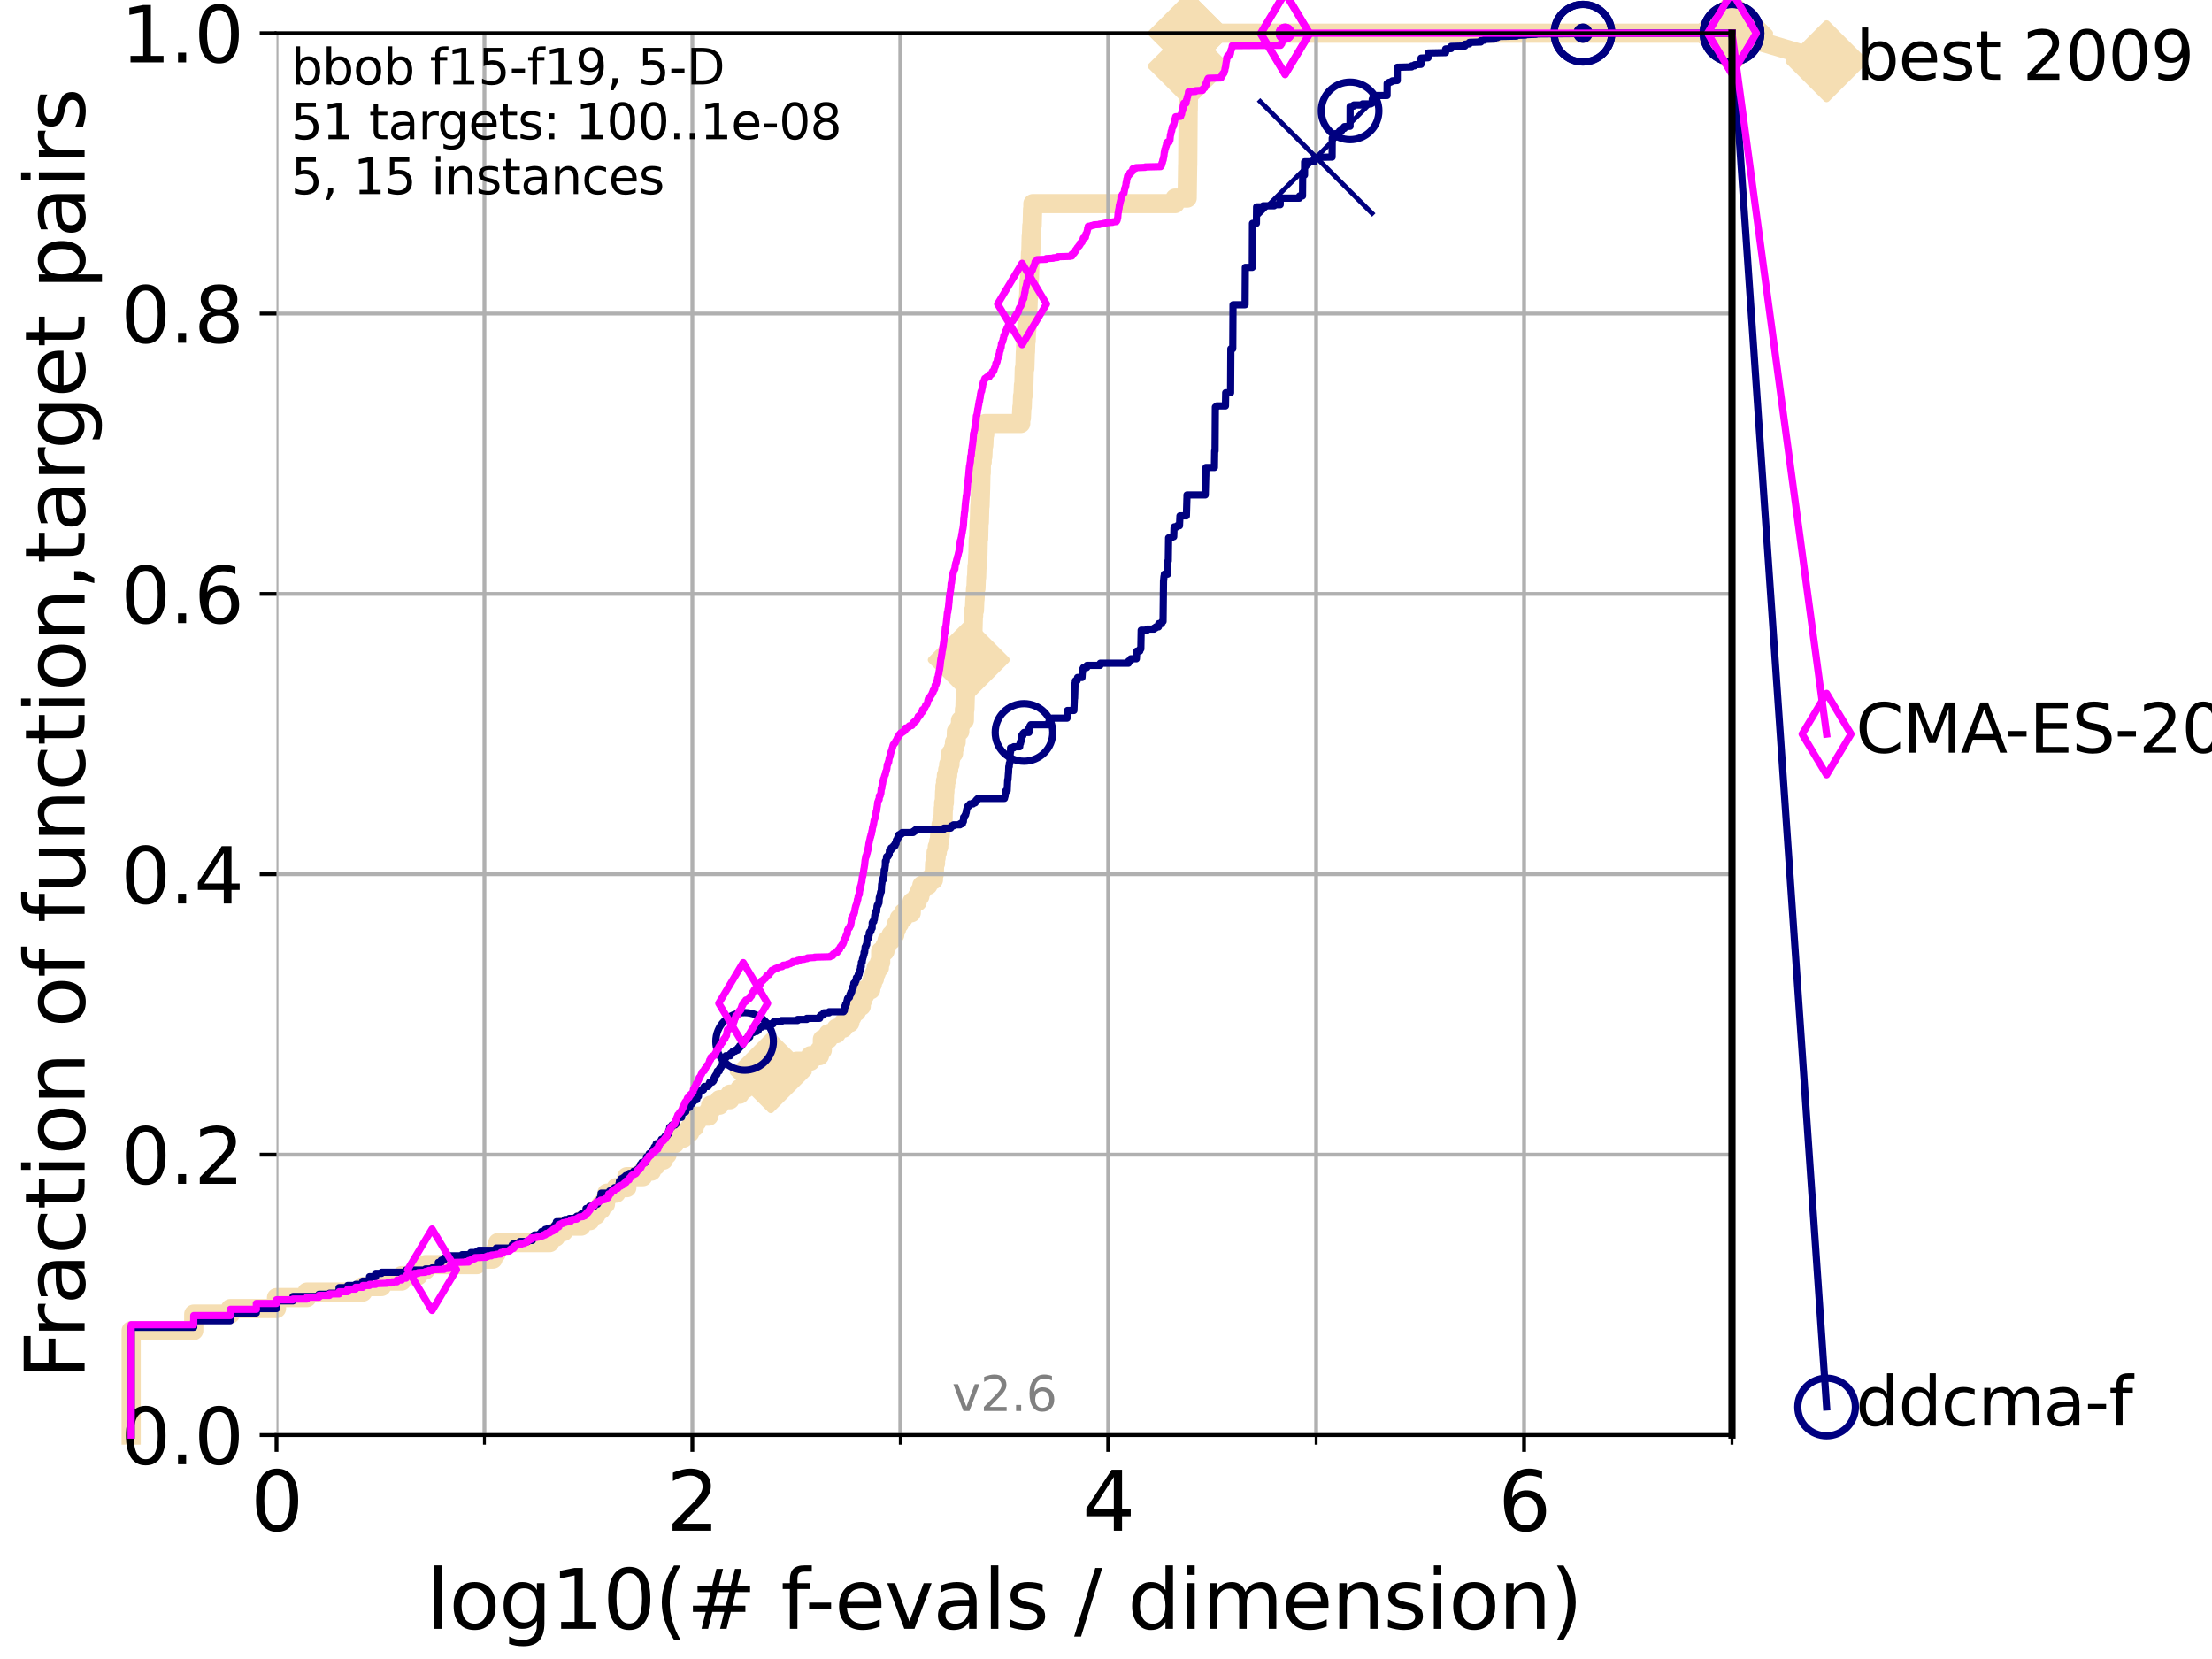 <?xml version="1.0" encoding="utf-8" standalone="no"?>
<!DOCTYPE svg PUBLIC "-//W3C//DTD SVG 1.1//EN"
  "http://www.w3.org/Graphics/SVG/1.1/DTD/svg11.dtd">
<svg xmlns:xlink="http://www.w3.org/1999/xlink" width="460.8pt" height="345.6pt" viewBox="0 0 460.8 345.6" xmlns="http://www.w3.org/2000/svg" version="1.1">
 <defs>
  <style type="text/css">*{stroke-linejoin: round; stroke-linecap: butt}</style>
 </defs>
 <g id="figure_1">
  <g id="patch_1">
   <path d="M 0 345.6 
L 460.8 345.6 
L 460.8 0 
L 0 0 
z
" style="fill: #ffffff"/>
  </g>
  <g id="axes_1">
   <g id="patch_2">
    <path d="M 57.6 298.944 
L 360.806 298.944 
L 360.806 6.912 
L 57.6 6.912 
z
" style="fill: #ffffff"/>
   </g>
   <g id="line2d_1">
    <path d="M 27.324 298.944 
L 27.324 277.185 
L 40.363 277.185 
L 40.363 273.749 
L 47.991 273.749 
L 47.991 272.604 
L 57.6 272.604 
L 57.6 270.313 
L 63.93 270.313 
L 63.93 269.168 
L 75.575 269.168 
L 75.575 268.023 
L 79.481 268.023 
L 79.481 266.878 
L 83.678 266.878 
L 83.678 265.733 
L 87.108 265.733 
L 87.108 264.587 
L 88.614 264.587 
L 88.614 263.442 
L 99.347 263.442 
L 99.347 262.297 
L 102.708 262.297 
L 102.708 261.152 
L 103.38 261.152 
L 103.38 260.006 
L 103.707 260.006 
L 103.707 258.861 
L 114.51 258.861 
L 114.51 257.716 
L 115.747 257.716 
L 115.747 256.571 
L 117.384 256.571 
L 117.384 255.426 
L 121.073 255.426 
L 121.073 254.28 
L 122.913 254.28 
L 122.913 253.135 
L 124.156 253.135 
L 124.156 251.99 
L 125.219 251.99 
L 125.219 250.845 
L 126.127 250.845 
L 126.127 249.699 
L 126.421 249.699 
L 126.421 248.554 
L 128.354 248.554 
L 128.354 247.409 
L 130.579 247.409 
L 130.579 245.118 
L 133.918 245.118 
L 133.918 243.973 
L 135.717 243.973 
L 135.717 242.828 
L 136.641 242.828 
L 136.641 241.683 
L 138.207 241.683 
L 138.207 240.538 
L 138.969 240.538 
L 138.969 239.392 
L 139.167 239.392 
L 139.167 238.247 
L 140.589 238.247 
L 140.589 237.102 
L 142.373 237.102 
L 142.373 235.957 
L 143.696 235.957 
L 143.696 234.811 
L 144.64 234.811 
L 144.64 233.666 
L 145.22 233.666 
L 145.22 232.521 
L 147.629 232.521 
L 147.629 231.376 
L 148.033 231.376 
L 148.033 230.231 
L 149.876 230.231 
L 149.876 229.085 
L 152.057 229.085 
L 152.057 227.94 
L 154.101 227.94 
L 154.101 226.795 
L 155.267 226.795 
L 155.267 225.65 
L 158.7 225.65 
L 158.7 224.504 
L 160.383 224.504 
L 160.383 223.359 
L 160.573 223.359 
L 160.573 222.214 
L 165.958 222.214 
L 165.958 221.069 
L 168.822 221.069 
L 168.822 219.924 
L 170.718 219.924 
L 170.718 218.778 
L 171.298 218.778 
L 171.325 216.488 
L 172.533 216.488 
L 172.533 215.343 
L 174.218 215.343 
L 174.218 214.197 
L 175.688 214.197 
L 175.688 213.052 
L 177.044 213.052 
L 177.044 211.907 
L 177.473 211.907 
L 177.473 210.762 
L 178.419 210.762 
L 178.419 209.617 
L 179.413 209.617 
L 179.413 208.471 
L 179.666 208.471 
L 179.666 207.326 
L 180.163 207.326 
L 180.163 206.181 
L 181.387 206.181 
L 181.387 205.036 
L 181.723 205.036 
L 181.723 203.89 
L 182.159 203.89 
L 182.159 202.745 
L 182.526 202.745 
L 182.526 201.6 
L 183.197 201.6 
L 183.197 200.455 
L 183.46 200.455 
L 183.465 198.164 
L 184.355 198.164 
L 184.355 197.019 
L 184.8 197.019 
L 184.8 195.874 
L 185.635 195.874 
L 185.635 194.729 
L 186.394 194.729 
L 186.394 193.583 
L 186.762 193.583 
L 186.762 192.438 
L 187.341 192.438 
L 187.341 191.293 
L 188.167 191.293 
L 188.167 190.148 
L 189.828 190.148 
L 189.828 189.003 
L 189.997 189.003 
L 189.997 187.857 
L 191.075 187.857 
L 191.075 186.712 
L 191.616 186.712 
L 191.616 185.567 
L 192.045 185.567 
L 192.045 184.422 
L 193.324 184.422 
L 193.324 183.276 
L 194.455 183.276 
L 194.455 182.131 
L 194.618 182.131 
L 194.708 179.841 
L 194.88 179.841 
L 194.88 178.696 
L 195.007 178.696 
L 195.007 177.55 
L 195.253 177.55 
L 195.253 176.405 
L 195.553 176.405 
L 195.553 175.26 
L 195.732 175.26 
L 195.732 174.115 
L 195.86 174.115 
L 195.86 172.969 
L 196.033 172.969 
L 196.033 171.824 
L 196.231 171.824 
L 196.231 170.679 
L 196.458 170.679 
L 196.507 168.389 
L 196.584 168.389 
L 196.584 167.243 
L 196.72 167.243 
L 196.776 164.953 
L 196.84 164.953 
L 196.84 163.808 
L 196.977 163.808 
L 196.977 162.662 
L 197.152 162.662 
L 197.152 161.517 
L 197.419 161.517 
L 197.419 160.372 
L 197.627 160.372 
L 197.627 159.227 
L 197.9 159.227 
L 197.9 158.082 
L 198.051 158.082 
L 198.051 156.936 
L 198.64 156.936 
L 198.64 155.791 
L 198.84 155.791 
L 198.84 154.646 
L 199.179 154.646 
L 199.24 152.355 
L 199.938 152.355 
L 199.938 151.21 
L 200.097 151.21 
L 200.097 150.065 
L 200.889 150.065 
L 200.919 147.774 
L 201.003 147.774 
L 201.102 144.339 
L 201.185 144.339 
L 201.283 142.048 
L 201.299 142.048 
L 201.299 140.903 
L 201.411 140.903 
L 201.429 138.613 
L 201.599 138.613 
L 201.599 137.467 
L 201.808 137.467 
L 201.808 136.322 
L 201.989 136.322 
L 201.989 135.177 
L 202.215 135.177 
L 202.215 134.032 
L 202.376 134.032 
L 202.376 132.887 
L 202.555 132.887 
L 202.555 131.741 
L 202.671 131.741 
L 202.77 128.306 
L 202.822 128.306 
L 202.822 127.16 
L 202.987 127.16 
L 203.076 124.87 
L 203.117 124.87 
L 203.224 122.58 
L 203.307 122.58 
L 203.39 120.289 
L 203.448 120.289 
L 203.521 117.999 
L 203.593 117.999 
L 203.684 115.708 
L 203.714 115.708 
L 203.792 112.273 
L 203.867 112.273 
L 203.949 108.837 
L 204.013 108.837 
L 204.11 105.401 
L 204.163 105.401 
L 204.271 101.966 
L 204.278 101.966 
L 204.352 98.53 
L 204.41 98.53 
L 204.438 96.239 
L 204.603 96.239 
L 204.603 95.094 
L 204.736 95.094 
L 204.838 92.804 
L 204.935 92.804 
L 205.044 90.513 
L 205.136 90.513 
L 205.233 88.223 
L 212.631 88.223 
L 212.631 87.078 
L 212.771 87.078 
L 212.878 84.787 
L 212.949 84.787 
L 213.021 82.497 
L 213.11 82.497 
L 213.205 80.206 
L 213.289 80.206 
L 213.381 76.771 
L 213.491 76.771 
L 213.598 73.335 
L 213.627 73.335 
L 213.692 71.045 
L 213.763 71.045 
L 213.836 68.754 
L 213.898 68.754 
L 213.96 66.464 
L 214.013 66.464 
L 214.04 64.173 
L 214.138 64.173 
L 214.22 61.883 
L 214.28 61.883 
L 214.375 58.447 
L 214.442 58.447 
L 214.54 55.011 
L 214.601 55.011 
L 214.674 52.721 
L 214.733 52.721 
L 214.816 49.285 
L 214.861 49.285 
L 214.947 46.995 
L 215.018 46.995 
L 215.107 43.559 
L 215.169 43.559 
L 215.169 42.414 
L 244.792 42.414 
L 244.792 41.269 
L 247.31 41.269 
L 247.41 34.397 
L 247.426 34.397 
L 247.517 22.945 
L 247.539 22.945 
L 247.643 12.638 
L 247.655 12.638 
L 247.702 6.912 
L 360.806 6.912 
L 360.806 6.912 
" style="fill: none; stroke: #f5deb3; stroke-width: 4; stroke-linecap: square"/>
   </g>
   <g id="line2d_2">
    <defs>
     <path id="mc3214cb591" d="M -0 7.778 
L 7.778 0 
L 0 -7.778 
L -7.778 -0 
z
" style="stroke: #f5deb3; stroke-width: 1.5; stroke-linejoin: miter"/>
    </defs>
    <g>
     <use xlink:href="#mc3214cb591" x="160.573" y="223.359" style="fill: #f5deb3; stroke: #f5deb3; stroke-width: 1.5; stroke-linejoin: miter"/>
     <use xlink:href="#mc3214cb591" x="201.808" y="137.467" style="fill: #f5deb3; stroke: #f5deb3; stroke-width: 1.5; stroke-linejoin: miter"/>
     <use xlink:href="#mc3214cb591" x="247.643" y="13.783" style="fill: #f5deb3; stroke: #f5deb3; stroke-width: 1.5; stroke-linejoin: miter"/>
     <use xlink:href="#mc3214cb591" x="247.702" y="6.912" style="fill: #f5deb3; stroke: #f5deb3; stroke-width: 1.5; stroke-linejoin: miter"/>
     <use xlink:href="#mc3214cb591" x="247.702" y="6.912" style="fill: #f5deb3; stroke: #f5deb3; stroke-width: 1.5; stroke-linejoin: miter"/>
     <use xlink:href="#mc3214cb591" x="360.806" y="6.912" style="fill: #f5deb3; stroke: #f5deb3; stroke-width: 1.5; stroke-linejoin: miter"/>
    </g>
   </g>
   <g id="line2d_3">
    <path style="fill: none; stroke: #f5deb3; stroke-width: 4; stroke-linecap: square"/>
    <g/>
   </g>
   <g id="line2d_4">
    <path d="M 360.806 6.912 
L 380.515 12.753 
" style="fill: none; stroke: #f5deb3; stroke-width: 4; stroke-linecap: square"/>
    <g>
     <use xlink:href="#mc3214cb591" x="360.806" y="6.912" style="fill: #f5deb3; stroke: #f5deb3; stroke-width: 1.5; stroke-linejoin: miter"/>
     <use xlink:href="#mc3214cb591" x="380.515" y="12.753" style="fill: #f5deb3; stroke: #f5deb3; stroke-width: 1.5; stroke-linejoin: miter"/>
    </g>
   </g>
   <g id="matplotlib.axis_1">
    <g id="xtick_1">
     <g id="line2d_5">
      <path d="M 57.6 298.944 
L 57.6 6.912 
" clip-path="url(#p892985fb9d)" style="fill: none; stroke: #b0b0b0; stroke-width: 0.8; stroke-linecap: square"/>
     </g>
     <g id="line2d_6">
      <defs>
       <path id="me30b90b62b" d="M 0 0 
L 0 3.5 
" style="stroke: #000000; stroke-width: 0.8"/>
      </defs>
      <g>
       <use xlink:href="#me30b90b62b" x="57.6" y="298.944" style="stroke: #000000; stroke-width: 0.8"/>
      </g>
     </g>
     <g id="text_1">
      <!-- 0 -->
      <g transform="translate(52.192 318.861)scale(0.17 -0.17)">
       <defs>
        <path id="DejaVuSans-30" d="M 2034 4250 
Q 1547 4250 1301 3770 
Q 1056 3291 1056 2328 
Q 1056 1369 1301 889 
Q 1547 409 2034 409 
Q 2525 409 2770 889 
Q 3016 1369 3016 2328 
Q 3016 3291 2770 3770 
Q 2525 4250 2034 4250 
z
M 2034 4750 
Q 2819 4750 3233 4129 
Q 3647 3509 3647 2328 
Q 3647 1150 3233 529 
Q 2819 -91 2034 -91 
Q 1250 -91 836 529 
Q 422 1150 422 2328 
Q 422 3509 836 4129 
Q 1250 4750 2034 4750 
z
" transform="scale(0.016)"/>
       </defs>
       <use xlink:href="#DejaVuSans-30"/>
      </g>
     </g>
    </g>
    <g id="xtick_2">
     <g id="line2d_7">
      <path d="M 144.23 298.944 
L 144.23 6.912 
" clip-path="url(#p892985fb9d)" style="fill: none; stroke: #b0b0b0; stroke-width: 0.8; stroke-linecap: square"/>
     </g>
     <g id="line2d_8">
      <g>
       <use xlink:href="#me30b90b62b" x="144.23" y="298.944" style="stroke: #000000; stroke-width: 0.8"/>
      </g>
     </g>
     <g id="text_2">
      <!-- 2 -->
      <g transform="translate(138.822 318.861)scale(0.17 -0.17)">
       <defs>
        <path id="DejaVuSans-32" d="M 1228 531 
L 3431 531 
L 3431 0 
L 469 0 
L 469 531 
Q 828 903 1448 1529 
Q 2069 2156 2228 2338 
Q 2531 2678 2651 2914 
Q 2772 3150 2772 3378 
Q 2772 3750 2511 3984 
Q 2250 4219 1831 4219 
Q 1534 4219 1204 4116 
Q 875 4013 500 3803 
L 500 4441 
Q 881 4594 1212 4672 
Q 1544 4750 1819 4750 
Q 2544 4750 2975 4387 
Q 3406 4025 3406 3419 
Q 3406 3131 3298 2873 
Q 3191 2616 2906 2266 
Q 2828 2175 2409 1742 
Q 1991 1309 1228 531 
z
" transform="scale(0.016)"/>
       </defs>
       <use xlink:href="#DejaVuSans-32"/>
      </g>
     </g>
    </g>
    <g id="xtick_3">
     <g id="line2d_9">
      <path d="M 230.861 298.944 
L 230.861 6.912 
" clip-path="url(#p892985fb9d)" style="fill: none; stroke: #b0b0b0; stroke-width: 0.8; stroke-linecap: square"/>
     </g>
     <g id="line2d_10">
      <g>
       <use xlink:href="#me30b90b62b" x="230.861" y="298.944" style="stroke: #000000; stroke-width: 0.8"/>
      </g>
     </g>
     <g id="text_3">
      <!-- 4 -->
      <g transform="translate(225.453 318.861)scale(0.17 -0.17)">
       <defs>
        <path id="DejaVuSans-34" d="M 2419 4116 
L 825 1625 
L 2419 1625 
L 2419 4116 
z
M 2253 4666 
L 3047 4666 
L 3047 1625 
L 3713 1625 
L 3713 1100 
L 3047 1100 
L 3047 0 
L 2419 0 
L 2419 1100 
L 313 1100 
L 313 1709 
L 2253 4666 
z
" transform="scale(0.016)"/>
       </defs>
       <use xlink:href="#DejaVuSans-34"/>
      </g>
     </g>
    </g>
    <g id="xtick_4">
     <g id="line2d_11">
      <path d="M 317.491 298.944 
L 317.491 6.912 
" clip-path="url(#p892985fb9d)" style="fill: none; stroke: #b0b0b0; stroke-width: 0.8; stroke-linecap: square"/>
     </g>
     <g id="line2d_12">
      <g>
       <use xlink:href="#me30b90b62b" x="317.491" y="298.944" style="stroke: #000000; stroke-width: 0.8"/>
      </g>
     </g>
     <g id="text_4">
      <!-- 6 -->
      <g transform="translate(312.083 318.861)scale(0.17 -0.17)">
       <defs>
        <path id="DejaVuSans-36" d="M 2113 2584 
Q 1688 2584 1439 2293 
Q 1191 2003 1191 1497 
Q 1191 994 1439 701 
Q 1688 409 2113 409 
Q 2538 409 2786 701 
Q 3034 994 3034 1497 
Q 3034 2003 2786 2293 
Q 2538 2584 2113 2584 
z
M 3366 4563 
L 3366 3988 
Q 3128 4100 2886 4159 
Q 2644 4219 2406 4219 
Q 1781 4219 1451 3797 
Q 1122 3375 1075 2522 
Q 1259 2794 1537 2939 
Q 1816 3084 2150 3084 
Q 2853 3084 3261 2657 
Q 3669 2231 3669 1497 
Q 3669 778 3244 343 
Q 2819 -91 2113 -91 
Q 1303 -91 875 529 
Q 447 1150 447 2328 
Q 447 3434 972 4092 
Q 1497 4750 2381 4750 
Q 2619 4750 2861 4703 
Q 3103 4656 3366 4563 
z
" transform="scale(0.016)"/>
       </defs>
       <use xlink:href="#DejaVuSans-36"/>
      </g>
     </g>
    </g>
    <g id="xtick_5">
     <g id="line2d_13">
      <path d="M 100.915 298.944 
L 100.915 6.912 
" clip-path="url(#p892985fb9d)" style="fill: none; stroke: #b0b0b0; stroke-width: 0.8; stroke-linecap: square"/>
     </g>
     <g id="line2d_14">
      <defs>
       <path id="maf3994fb0b" d="M 0 0 
L 0 2 
" style="stroke: #000000; stroke-width: 0.6"/>
      </defs>
      <g>
       <use xlink:href="#maf3994fb0b" x="100.915" y="298.944" style="stroke: #000000; stroke-width: 0.6"/>
      </g>
     </g>
    </g>
    <g id="xtick_6">
     <g id="line2d_15">
      <path d="M 187.546 298.944 
L 187.546 6.912 
" clip-path="url(#p892985fb9d)" style="fill: none; stroke: #b0b0b0; stroke-width: 0.8; stroke-linecap: square"/>
     </g>
     <g id="line2d_16">
      <g>
       <use xlink:href="#maf3994fb0b" x="187.546" y="298.944" style="stroke: #000000; stroke-width: 0.6"/>
      </g>
     </g>
    </g>
    <g id="xtick_7">
     <g id="line2d_17">
      <path d="M 274.176 298.944 
L 274.176 6.912 
" clip-path="url(#p892985fb9d)" style="fill: none; stroke: #b0b0b0; stroke-width: 0.8; stroke-linecap: square"/>
     </g>
     <g id="line2d_18">
      <g>
       <use xlink:href="#maf3994fb0b" x="274.176" y="298.944" style="stroke: #000000; stroke-width: 0.6"/>
      </g>
     </g>
    </g>
    <g id="xtick_8">
     <g id="line2d_19">
      <path d="M 360.806 298.944 
L 360.806 6.912 
" clip-path="url(#p892985fb9d)" style="fill: none; stroke: #b0b0b0; stroke-width: 0.8; stroke-linecap: square"/>
     </g>
     <g id="line2d_20">
      <g>
       <use xlink:href="#maf3994fb0b" x="360.806" y="298.944" style="stroke: #000000; stroke-width: 0.6"/>
      </g>
     </g>
    </g>
    <g id="text_5">
     <!-- log10(# f-evals / dimension) -->
     <g transform="translate(88.823 339.314)scale(0.17 -0.17)">
      <defs>
       <path id="DejaVuSans-6c" d="M 603 4863 
L 1178 4863 
L 1178 0 
L 603 0 
L 603 4863 
z
" transform="scale(0.016)"/>
       <path id="DejaVuSans-6f" d="M 1959 3097 
Q 1497 3097 1228 2736 
Q 959 2375 959 1747 
Q 959 1119 1226 758 
Q 1494 397 1959 397 
Q 2419 397 2687 759 
Q 2956 1122 2956 1747 
Q 2956 2369 2687 2733 
Q 2419 3097 1959 3097 
z
M 1959 3584 
Q 2709 3584 3137 3096 
Q 3566 2609 3566 1747 
Q 3566 888 3137 398 
Q 2709 -91 1959 -91 
Q 1206 -91 779 398 
Q 353 888 353 1747 
Q 353 2609 779 3096 
Q 1206 3584 1959 3584 
z
" transform="scale(0.016)"/>
       <path id="DejaVuSans-67" d="M 2906 1791 
Q 2906 2416 2648 2759 
Q 2391 3103 1925 3103 
Q 1463 3103 1205 2759 
Q 947 2416 947 1791 
Q 947 1169 1205 825 
Q 1463 481 1925 481 
Q 2391 481 2648 825 
Q 2906 1169 2906 1791 
z
M 3481 434 
Q 3481 -459 3084 -895 
Q 2688 -1331 1869 -1331 
Q 1566 -1331 1297 -1286 
Q 1028 -1241 775 -1147 
L 775 -588 
Q 1028 -725 1275 -790 
Q 1522 -856 1778 -856 
Q 2344 -856 2625 -561 
Q 2906 -266 2906 331 
L 2906 616 
Q 2728 306 2450 153 
Q 2172 0 1784 0 
Q 1141 0 747 490 
Q 353 981 353 1791 
Q 353 2603 747 3093 
Q 1141 3584 1784 3584 
Q 2172 3584 2450 3431 
Q 2728 3278 2906 2969 
L 2906 3500 
L 3481 3500 
L 3481 434 
z
" transform="scale(0.016)"/>
       <path id="DejaVuSans-31" d="M 794 531 
L 1825 531 
L 1825 4091 
L 703 3866 
L 703 4441 
L 1819 4666 
L 2450 4666 
L 2450 531 
L 3481 531 
L 3481 0 
L 794 0 
L 794 531 
z
" transform="scale(0.016)"/>
       <path id="DejaVuSans-28" d="M 1984 4856 
Q 1566 4138 1362 3434 
Q 1159 2731 1159 2009 
Q 1159 1288 1364 580 
Q 1569 -128 1984 -844 
L 1484 -844 
Q 1016 -109 783 600 
Q 550 1309 550 2009 
Q 550 2706 781 3412 
Q 1013 4119 1484 4856 
L 1984 4856 
z
" transform="scale(0.016)"/>
       <path id="DejaVuSans-23" d="M 3272 2816 
L 2363 2816 
L 2100 1772 
L 3016 1772 
L 3272 2816 
z
M 2803 4594 
L 2478 3297 
L 3391 3297 
L 3719 4594 
L 4219 4594 
L 3897 3297 
L 4872 3297 
L 4872 2816 
L 3775 2816 
L 3519 1772 
L 4513 1772 
L 4513 1294 
L 3397 1294 
L 3072 0 
L 2572 0 
L 2894 1294 
L 1978 1294 
L 1656 0 
L 1153 0 
L 1478 1294 
L 494 1294 
L 494 1772 
L 1594 1772 
L 1856 2816 
L 850 2816 
L 850 3297 
L 1978 3297 
L 2297 4594 
L 2803 4594 
z
" transform="scale(0.016)"/>
       <path id="DejaVuSans-20" transform="scale(0.016)"/>
       <path id="DejaVuSans-66" d="M 2375 4863 
L 2375 4384 
L 1825 4384 
Q 1516 4384 1395 4259 
Q 1275 4134 1275 3809 
L 1275 3500 
L 2222 3500 
L 2222 3053 
L 1275 3053 
L 1275 0 
L 697 0 
L 697 3053 
L 147 3053 
L 147 3500 
L 697 3500 
L 697 3744 
Q 697 4328 969 4595 
Q 1241 4863 1831 4863 
L 2375 4863 
z
" transform="scale(0.016)"/>
       <path id="DejaVuSans-2d" d="M 313 2009 
L 1997 2009 
L 1997 1497 
L 313 1497 
L 313 2009 
z
" transform="scale(0.016)"/>
       <path id="DejaVuSans-65" d="M 3597 1894 
L 3597 1613 
L 953 1613 
Q 991 1019 1311 708 
Q 1631 397 2203 397 
Q 2534 397 2845 478 
Q 3156 559 3463 722 
L 3463 178 
Q 3153 47 2828 -22 
Q 2503 -91 2169 -91 
Q 1331 -91 842 396 
Q 353 884 353 1716 
Q 353 2575 817 3079 
Q 1281 3584 2069 3584 
Q 2775 3584 3186 3129 
Q 3597 2675 3597 1894 
z
M 3022 2063 
Q 3016 2534 2758 2815 
Q 2500 3097 2075 3097 
Q 1594 3097 1305 2825 
Q 1016 2553 972 2059 
L 3022 2063 
z
" transform="scale(0.016)"/>
       <path id="DejaVuSans-76" d="M 191 3500 
L 800 3500 
L 1894 563 
L 2988 3500 
L 3597 3500 
L 2284 0 
L 1503 0 
L 191 3500 
z
" transform="scale(0.016)"/>
       <path id="DejaVuSans-61" d="M 2194 1759 
Q 1497 1759 1228 1600 
Q 959 1441 959 1056 
Q 959 750 1161 570 
Q 1363 391 1709 391 
Q 2188 391 2477 730 
Q 2766 1069 2766 1631 
L 2766 1759 
L 2194 1759 
z
M 3341 1997 
L 3341 0 
L 2766 0 
L 2766 531 
Q 2569 213 2275 61 
Q 1981 -91 1556 -91 
Q 1019 -91 701 211 
Q 384 513 384 1019 
Q 384 1609 779 1909 
Q 1175 2209 1959 2209 
L 2766 2209 
L 2766 2266 
Q 2766 2663 2505 2880 
Q 2244 3097 1772 3097 
Q 1472 3097 1187 3025 
Q 903 2953 641 2809 
L 641 3341 
Q 956 3463 1253 3523 
Q 1550 3584 1831 3584 
Q 2591 3584 2966 3190 
Q 3341 2797 3341 1997 
z
" transform="scale(0.016)"/>
       <path id="DejaVuSans-73" d="M 2834 3397 
L 2834 2853 
Q 2591 2978 2328 3040 
Q 2066 3103 1784 3103 
Q 1356 3103 1142 2972 
Q 928 2841 928 2578 
Q 928 2378 1081 2264 
Q 1234 2150 1697 2047 
L 1894 2003 
Q 2506 1872 2764 1633 
Q 3022 1394 3022 966 
Q 3022 478 2636 193 
Q 2250 -91 1575 -91 
Q 1294 -91 989 -36 
Q 684 19 347 128 
L 347 722 
Q 666 556 975 473 
Q 1284 391 1588 391 
Q 1994 391 2212 530 
Q 2431 669 2431 922 
Q 2431 1156 2273 1281 
Q 2116 1406 1581 1522 
L 1381 1569 
Q 847 1681 609 1914 
Q 372 2147 372 2553 
Q 372 3047 722 3315 
Q 1072 3584 1716 3584 
Q 2034 3584 2315 3537 
Q 2597 3491 2834 3397 
z
" transform="scale(0.016)"/>
       <path id="DejaVuSans-2f" d="M 1625 4666 
L 2156 4666 
L 531 -594 
L 0 -594 
L 1625 4666 
z
" transform="scale(0.016)"/>
       <path id="DejaVuSans-64" d="M 2906 2969 
L 2906 4863 
L 3481 4863 
L 3481 0 
L 2906 0 
L 2906 525 
Q 2725 213 2448 61 
Q 2172 -91 1784 -91 
Q 1150 -91 751 415 
Q 353 922 353 1747 
Q 353 2572 751 3078 
Q 1150 3584 1784 3584 
Q 2172 3584 2448 3432 
Q 2725 3281 2906 2969 
z
M 947 1747 
Q 947 1113 1208 752 
Q 1469 391 1925 391 
Q 2381 391 2643 752 
Q 2906 1113 2906 1747 
Q 2906 2381 2643 2742 
Q 2381 3103 1925 3103 
Q 1469 3103 1208 2742 
Q 947 2381 947 1747 
z
" transform="scale(0.016)"/>
       <path id="DejaVuSans-69" d="M 603 3500 
L 1178 3500 
L 1178 0 
L 603 0 
L 603 3500 
z
M 603 4863 
L 1178 4863 
L 1178 4134 
L 603 4134 
L 603 4863 
z
" transform="scale(0.016)"/>
       <path id="DejaVuSans-6d" d="M 3328 2828 
Q 3544 3216 3844 3400 
Q 4144 3584 4550 3584 
Q 5097 3584 5394 3201 
Q 5691 2819 5691 2113 
L 5691 0 
L 5113 0 
L 5113 2094 
Q 5113 2597 4934 2840 
Q 4756 3084 4391 3084 
Q 3944 3084 3684 2787 
Q 3425 2491 3425 1978 
L 3425 0 
L 2847 0 
L 2847 2094 
Q 2847 2600 2669 2842 
Q 2491 3084 2119 3084 
Q 1678 3084 1418 2786 
Q 1159 2488 1159 1978 
L 1159 0 
L 581 0 
L 581 3500 
L 1159 3500 
L 1159 2956 
Q 1356 3278 1631 3431 
Q 1906 3584 2284 3584 
Q 2666 3584 2933 3390 
Q 3200 3197 3328 2828 
z
" transform="scale(0.016)"/>
       <path id="DejaVuSans-6e" d="M 3513 2113 
L 3513 0 
L 2938 0 
L 2938 2094 
Q 2938 2591 2744 2837 
Q 2550 3084 2163 3084 
Q 1697 3084 1428 2787 
Q 1159 2491 1159 1978 
L 1159 0 
L 581 0 
L 581 3500 
L 1159 3500 
L 1159 2956 
Q 1366 3272 1645 3428 
Q 1925 3584 2291 3584 
Q 2894 3584 3203 3211 
Q 3513 2838 3513 2113 
z
" transform="scale(0.016)"/>
       <path id="DejaVuSans-29" d="M 513 4856 
L 1013 4856 
Q 1481 4119 1714 3412 
Q 1947 2706 1947 2009 
Q 1947 1309 1714 600 
Q 1481 -109 1013 -844 
L 513 -844 
Q 928 -128 1133 580 
Q 1338 1288 1338 2009 
Q 1338 2731 1133 3434 
Q 928 4138 513 4856 
z
" transform="scale(0.016)"/>
      </defs>
      <use xlink:href="#DejaVuSans-6c"/>
      <use xlink:href="#DejaVuSans-6f" x="27.783"/>
      <use xlink:href="#DejaVuSans-67" x="88.965"/>
      <use xlink:href="#DejaVuSans-31" x="152.441"/>
      <use xlink:href="#DejaVuSans-30" x="216.064"/>
      <use xlink:href="#DejaVuSans-28" x="279.688"/>
      <use xlink:href="#DejaVuSans-23" x="318.701"/>
      <use xlink:href="#DejaVuSans-20" x="402.49"/>
      <use xlink:href="#DejaVuSans-66" x="434.277"/>
      <use xlink:href="#DejaVuSans-2d" x="463.982"/>
      <use xlink:href="#DejaVuSans-65" x="500.066"/>
      <use xlink:href="#DejaVuSans-76" x="561.59"/>
      <use xlink:href="#DejaVuSans-61" x="620.77"/>
      <use xlink:href="#DejaVuSans-6c" x="682.049"/>
      <use xlink:href="#DejaVuSans-73" x="709.832"/>
      <use xlink:href="#DejaVuSans-20" x="761.932"/>
      <use xlink:href="#DejaVuSans-2f" x="793.719"/>
      <use xlink:href="#DejaVuSans-20" x="827.41"/>
      <use xlink:href="#DejaVuSans-64" x="859.197"/>
      <use xlink:href="#DejaVuSans-69" x="922.674"/>
      <use xlink:href="#DejaVuSans-6d" x="950.457"/>
      <use xlink:href="#DejaVuSans-65" x="1047.869"/>
      <use xlink:href="#DejaVuSans-6e" x="1109.393"/>
      <use xlink:href="#DejaVuSans-73" x="1172.771"/>
      <use xlink:href="#DejaVuSans-69" x="1224.871"/>
      <use xlink:href="#DejaVuSans-6f" x="1252.654"/>
      <use xlink:href="#DejaVuSans-6e" x="1313.836"/>
      <use xlink:href="#DejaVuSans-29" x="1377.215"/>
     </g>
    </g>
   </g>
   <g id="matplotlib.axis_2">
    <g id="ytick_1">
     <g id="line2d_21">
      <path d="M 57.6 298.944 
L 360.806 298.944 
" clip-path="url(#p892985fb9d)" style="fill: none; stroke: #b0b0b0; stroke-width: 0.8; stroke-linecap: square"/>
     </g>
     <g id="line2d_22">
      <defs>
       <path id="m4641a13315" d="M 0 0 
L -3.5 0 
" style="stroke: #000000; stroke-width: 0.8"/>
      </defs>
      <g>
       <use xlink:href="#m4641a13315" x="57.6" y="298.944" style="stroke: #000000; stroke-width: 0.8"/>
      </g>
     </g>
     <g id="text_6">
      <!-- 0.0 -->
      <g transform="translate(25.155 305.023)scale(0.16 -0.16)">
       <defs>
        <path id="DejaVuSans-2e" d="M 684 794 
L 1344 794 
L 1344 0 
L 684 0 
L 684 794 
z
" transform="scale(0.016)"/>
       </defs>
       <use xlink:href="#DejaVuSans-30"/>
       <use xlink:href="#DejaVuSans-2e" x="63.623"/>
       <use xlink:href="#DejaVuSans-30" x="95.41"/>
      </g>
     </g>
    </g>
    <g id="ytick_2">
     <g id="line2d_23">
      <path d="M 57.6 240.538 
L 360.806 240.538 
" clip-path="url(#p892985fb9d)" style="fill: none; stroke: #b0b0b0; stroke-width: 0.8; stroke-linecap: square"/>
     </g>
     <g id="line2d_24">
      <g>
       <use xlink:href="#m4641a13315" x="57.6" y="240.538" style="stroke: #000000; stroke-width: 0.8"/>
      </g>
     </g>
     <g id="text_7">
      <!-- 0.2 -->
      <g transform="translate(25.155 246.616)scale(0.16 -0.16)">
       <use xlink:href="#DejaVuSans-30"/>
       <use xlink:href="#DejaVuSans-2e" x="63.623"/>
       <use xlink:href="#DejaVuSans-32" x="95.41"/>
      </g>
     </g>
    </g>
    <g id="ytick_3">
     <g id="line2d_25">
      <path d="M 57.6 182.131 
L 360.806 182.131 
" clip-path="url(#p892985fb9d)" style="fill: none; stroke: #b0b0b0; stroke-width: 0.8; stroke-linecap: square"/>
     </g>
     <g id="line2d_26">
      <g>
       <use xlink:href="#m4641a13315" x="57.6" y="182.131" style="stroke: #000000; stroke-width: 0.8"/>
      </g>
     </g>
     <g id="text_8">
      <!-- 0.4 -->
      <g transform="translate(25.155 188.21)scale(0.16 -0.16)">
       <use xlink:href="#DejaVuSans-30"/>
       <use xlink:href="#DejaVuSans-2e" x="63.623"/>
       <use xlink:href="#DejaVuSans-34" x="95.41"/>
      </g>
     </g>
    </g>
    <g id="ytick_4">
     <g id="line2d_27">
      <path d="M 57.6 123.725 
L 360.806 123.725 
" clip-path="url(#p892985fb9d)" style="fill: none; stroke: #b0b0b0; stroke-width: 0.8; stroke-linecap: square"/>
     </g>
     <g id="line2d_28">
      <g>
       <use xlink:href="#m4641a13315" x="57.6" y="123.725" style="stroke: #000000; stroke-width: 0.8"/>
      </g>
     </g>
     <g id="text_9">
      <!-- 0.6 -->
      <g transform="translate(25.155 129.804)scale(0.16 -0.16)">
       <use xlink:href="#DejaVuSans-30"/>
       <use xlink:href="#DejaVuSans-2e" x="63.623"/>
       <use xlink:href="#DejaVuSans-36" x="95.41"/>
      </g>
     </g>
    </g>
    <g id="ytick_5">
     <g id="line2d_29">
      <path d="M 57.6 65.318 
L 360.806 65.318 
" clip-path="url(#p892985fb9d)" style="fill: none; stroke: #b0b0b0; stroke-width: 0.8; stroke-linecap: square"/>
     </g>
     <g id="line2d_30">
      <g>
       <use xlink:href="#m4641a13315" x="57.6" y="65.318" style="stroke: #000000; stroke-width: 0.8"/>
      </g>
     </g>
     <g id="text_10">
      <!-- 0.8 -->
      <g transform="translate(25.155 71.397)scale(0.16 -0.16)">
       <defs>
        <path id="DejaVuSans-38" d="M 2034 2216 
Q 1584 2216 1326 1975 
Q 1069 1734 1069 1313 
Q 1069 891 1326 650 
Q 1584 409 2034 409 
Q 2484 409 2743 651 
Q 3003 894 3003 1313 
Q 3003 1734 2745 1975 
Q 2488 2216 2034 2216 
z
M 1403 2484 
Q 997 2584 770 2862 
Q 544 3141 544 3541 
Q 544 4100 942 4425 
Q 1341 4750 2034 4750 
Q 2731 4750 3128 4425 
Q 3525 4100 3525 3541 
Q 3525 3141 3298 2862 
Q 3072 2584 2669 2484 
Q 3125 2378 3379 2068 
Q 3634 1759 3634 1313 
Q 3634 634 3220 271 
Q 2806 -91 2034 -91 
Q 1263 -91 848 271 
Q 434 634 434 1313 
Q 434 1759 690 2068 
Q 947 2378 1403 2484 
z
M 1172 3481 
Q 1172 3119 1398 2916 
Q 1625 2713 2034 2713 
Q 2441 2713 2670 2916 
Q 2900 3119 2900 3481 
Q 2900 3844 2670 4047 
Q 2441 4250 2034 4250 
Q 1625 4250 1398 4047 
Q 1172 3844 1172 3481 
z
" transform="scale(0.016)"/>
       </defs>
       <use xlink:href="#DejaVuSans-30"/>
       <use xlink:href="#DejaVuSans-2e" x="63.623"/>
       <use xlink:href="#DejaVuSans-38" x="95.41"/>
      </g>
     </g>
    </g>
    <g id="ytick_6">
     <g id="line2d_31">
      <path d="M 57.6 6.912 
L 360.806 6.912 
" clip-path="url(#p892985fb9d)" style="fill: none; stroke: #b0b0b0; stroke-width: 0.8; stroke-linecap: square"/>
     </g>
     <g id="line2d_32">
      <g>
       <use xlink:href="#m4641a13315" x="57.6" y="6.912" style="stroke: #000000; stroke-width: 0.8"/>
      </g>
     </g>
     <g id="text_11">
      <!-- 1.0 -->
      <g transform="translate(25.155 12.991)scale(0.16 -0.16)">
       <use xlink:href="#DejaVuSans-31"/>
       <use xlink:href="#DejaVuSans-2e" x="63.623"/>
       <use xlink:href="#DejaVuSans-30" x="95.41"/>
      </g>
     </g>
    </g>
    <g id="text_12">
     <!-- Fraction of function,target pairs -->
     <g transform="translate(17.62 287.313)rotate(-90)scale(0.17 -0.17)">
      <defs>
       <path id="DejaVuSans-46" d="M 628 4666 
L 3309 4666 
L 3309 4134 
L 1259 4134 
L 1259 2759 
L 3109 2759 
L 3109 2228 
L 1259 2228 
L 1259 0 
L 628 0 
L 628 4666 
z
" transform="scale(0.016)"/>
       <path id="DejaVuSans-72" d="M 2631 2963 
Q 2534 3019 2420 3045 
Q 2306 3072 2169 3072 
Q 1681 3072 1420 2755 
Q 1159 2438 1159 1844 
L 1159 0 
L 581 0 
L 581 3500 
L 1159 3500 
L 1159 2956 
Q 1341 3275 1631 3429 
Q 1922 3584 2338 3584 
Q 2397 3584 2469 3576 
Q 2541 3569 2628 3553 
L 2631 2963 
z
" transform="scale(0.016)"/>
       <path id="DejaVuSans-63" d="M 3122 3366 
L 3122 2828 
Q 2878 2963 2633 3030 
Q 2388 3097 2138 3097 
Q 1578 3097 1268 2742 
Q 959 2388 959 1747 
Q 959 1106 1268 751 
Q 1578 397 2138 397 
Q 2388 397 2633 464 
Q 2878 531 3122 666 
L 3122 134 
Q 2881 22 2623 -34 
Q 2366 -91 2075 -91 
Q 1284 -91 818 406 
Q 353 903 353 1747 
Q 353 2603 823 3093 
Q 1294 3584 2113 3584 
Q 2378 3584 2631 3529 
Q 2884 3475 3122 3366 
z
" transform="scale(0.016)"/>
       <path id="DejaVuSans-74" d="M 1172 4494 
L 1172 3500 
L 2356 3500 
L 2356 3053 
L 1172 3053 
L 1172 1153 
Q 1172 725 1289 603 
Q 1406 481 1766 481 
L 2356 481 
L 2356 0 
L 1766 0 
Q 1100 0 847 248 
Q 594 497 594 1153 
L 594 3053 
L 172 3053 
L 172 3500 
L 594 3500 
L 594 4494 
L 1172 4494 
z
" transform="scale(0.016)"/>
       <path id="DejaVuSans-75" d="M 544 1381 
L 544 3500 
L 1119 3500 
L 1119 1403 
Q 1119 906 1312 657 
Q 1506 409 1894 409 
Q 2359 409 2629 706 
Q 2900 1003 2900 1516 
L 2900 3500 
L 3475 3500 
L 3475 0 
L 2900 0 
L 2900 538 
Q 2691 219 2414 64 
Q 2138 -91 1772 -91 
Q 1169 -91 856 284 
Q 544 659 544 1381 
z
M 1991 3584 
L 1991 3584 
z
" transform="scale(0.016)"/>
       <path id="DejaVuSans-2c" d="M 750 794 
L 1409 794 
L 1409 256 
L 897 -744 
L 494 -744 
L 750 256 
L 750 794 
z
" transform="scale(0.016)"/>
       <path id="DejaVuSans-70" d="M 1159 525 
L 1159 -1331 
L 581 -1331 
L 581 3500 
L 1159 3500 
L 1159 2969 
Q 1341 3281 1617 3432 
Q 1894 3584 2278 3584 
Q 2916 3584 3314 3078 
Q 3713 2572 3713 1747 
Q 3713 922 3314 415 
Q 2916 -91 2278 -91 
Q 1894 -91 1617 61 
Q 1341 213 1159 525 
z
M 3116 1747 
Q 3116 2381 2855 2742 
Q 2594 3103 2138 3103 
Q 1681 3103 1420 2742 
Q 1159 2381 1159 1747 
Q 1159 1113 1420 752 
Q 1681 391 2138 391 
Q 2594 391 2855 752 
Q 3116 1113 3116 1747 
z
" transform="scale(0.016)"/>
      </defs>
      <use xlink:href="#DejaVuSans-46"/>
      <use xlink:href="#DejaVuSans-72" x="50.27"/>
      <use xlink:href="#DejaVuSans-61" x="91.383"/>
      <use xlink:href="#DejaVuSans-63" x="152.662"/>
      <use xlink:href="#DejaVuSans-74" x="207.643"/>
      <use xlink:href="#DejaVuSans-69" x="246.852"/>
      <use xlink:href="#DejaVuSans-6f" x="274.635"/>
      <use xlink:href="#DejaVuSans-6e" x="335.816"/>
      <use xlink:href="#DejaVuSans-20" x="399.195"/>
      <use xlink:href="#DejaVuSans-6f" x="430.982"/>
      <use xlink:href="#DejaVuSans-66" x="492.164"/>
      <use xlink:href="#DejaVuSans-20" x="527.369"/>
      <use xlink:href="#DejaVuSans-66" x="559.156"/>
      <use xlink:href="#DejaVuSans-75" x="594.361"/>
      <use xlink:href="#DejaVuSans-6e" x="657.74"/>
      <use xlink:href="#DejaVuSans-63" x="721.119"/>
      <use xlink:href="#DejaVuSans-74" x="776.1"/>
      <use xlink:href="#DejaVuSans-69" x="815.309"/>
      <use xlink:href="#DejaVuSans-6f" x="843.092"/>
      <use xlink:href="#DejaVuSans-6e" x="904.273"/>
      <use xlink:href="#DejaVuSans-2c" x="967.652"/>
      <use xlink:href="#DejaVuSans-74" x="999.439"/>
      <use xlink:href="#DejaVuSans-61" x="1038.648"/>
      <use xlink:href="#DejaVuSans-72" x="1099.928"/>
      <use xlink:href="#DejaVuSans-67" x="1139.291"/>
      <use xlink:href="#DejaVuSans-65" x="1202.768"/>
      <use xlink:href="#DejaVuSans-74" x="1264.291"/>
      <use xlink:href="#DejaVuSans-20" x="1303.5"/>
      <use xlink:href="#DejaVuSans-70" x="1335.287"/>
      <use xlink:href="#DejaVuSans-61" x="1398.764"/>
      <use xlink:href="#DejaVuSans-69" x="1460.043"/>
      <use xlink:href="#DejaVuSans-72" x="1487.826"/>
      <use xlink:href="#DejaVuSans-73" x="1528.939"/>
     </g>
    </g>
   </g>
   <g id="line2d_33">
    <defs>
     <path id="m821cd11039" d="M 0 1.5 
C 0.398 1.5 0.779 1.342 1.061 1.061 
C 1.342 0.779 1.5 0.398 1.5 0 
C 1.5 -0.398 1.342 -0.779 1.061 -1.061 
C 0.779 -1.342 0.398 -1.5 0 -1.5 
C -0.398 -1.5 -0.779 -1.342 -1.061 -1.061 
C -1.342 -0.779 -1.5 -0.398 -1.5 0 
C -1.5 0.398 -1.342 0.779 -1.061 1.061 
C -0.779 1.342 -0.398 1.5 0 1.5 
z
" style="stroke: #f5deb3"/>
    </defs>
    <g>
     <use xlink:href="#m821cd11039" x="247.702" y="6.912" style="fill: #f5deb3; stroke: #f5deb3"/>
     <use xlink:href="#m821cd11039" x="247.702" y="6.912" style="fill: #f5deb3; stroke: #f5deb3"/>
    </g>
   </g>
   <g id="line2d_34">
    <defs>
     <path id="m26fccd2634" d="M 0 1.5 
C 0.398 1.5 0.779 1.342 1.061 1.061 
C 1.342 0.779 1.5 0.398 1.5 0 
C 1.5 -0.398 1.342 -0.779 1.061 -1.061 
C 0.779 -1.342 0.398 -1.5 0 -1.5 
C -0.398 -1.5 -0.779 -1.342 -1.061 -1.061 
C -1.342 -0.779 -1.5 -0.398 -1.5 0 
C -1.5 0.398 -1.342 0.779 -1.061 1.061 
C -0.779 1.342 -0.398 1.5 0 1.5 
z
" style="stroke: #000080"/>
    </defs>
    <g>
     <use xlink:href="#m26fccd2634" x="329.758" y="6.912" style="fill: #000080; stroke: #000080"/>
     <use xlink:href="#m26fccd2634" x="329.758" y="6.912" style="fill: #000080; stroke: #000080"/>
    </g>
   </g>
   <g id="line2d_35">
    <path d="M 27.324 298.944 
L 27.324 276.498 
L 40.363 276.498 
L 40.363 275.123 
L 47.991 275.123 
L 47.991 273.52 
L 53.402 273.52 
L 53.402 272.604 
L 57.6 272.604 
L 57.6 271.001 
L 61.03 271.001 
L 61.03 270.084 
L 66.441 270.084 
L 66.441 269.626 
L 68.657 269.626 
L 68.657 269.397 
L 70.639 269.397 
L 70.639 268.252 
L 72.432 268.252 
L 72.432 267.794 
L 74.069 267.794 
L 74.069 267.565 
L 75.575 267.565 
L 75.575 266.878 
L 76.969 266.878 
L 76.969 265.962 
L 78.267 265.962 
L 78.267 265.274 
L 79.481 265.274 
L 79.481 265.045 
L 84.596 265.045 
L 84.596 264.587 
L 88.614 264.587 
L 88.614 264.358 
L 90.008 264.358 
L 90.008 264.129 
L 91.306 264.129 
L 91.306 262.984 
L 91.923 262.984 
L 91.923 262.526 
L 92.52 262.526 
L 92.52 262.068 
L 93.66 262.068 
L 93.66 261.61 
L 96.241 261.61 
L 96.241 261.381 
L 98.078 261.381 
L 98.078 260.923 
L 99.347 260.923 
L 99.347 260.694 
L 99.751 260.694 
L 99.751 260.464 
L 103.38 260.464 
L 103.38 260.006 
L 106.421 260.006 
L 106.421 259.777 
L 106.699 259.777 
L 106.699 259.319 
L 106.974 259.319 
L 106.974 259.09 
L 108.034 259.09 
L 108.034 258.861 
L 108.29 258.861 
L 108.29 258.632 
L 109.99 258.632 
L 109.99 258.403 
L 110.897 258.403 
L 110.897 257.716 
L 111.335 257.716 
L 111.335 257.258 
L 112.386 257.258 
L 112.386 257.029 
L 112.79 257.029 
L 112.79 256.571 
L 113.574 256.571 
L 113.574 256.113 
L 114.142 256.113 
L 114.142 255.884 
L 115.402 255.884 
L 115.402 255.426 
L 115.576 255.426 
L 115.576 255.196 
L 115.747 255.196 
L 115.747 254.967 
L 115.918 254.967 
L 115.918 254.509 
L 117.54 254.509 
L 117.54 254.28 
L 117.695 254.28 
L 117.695 254.051 
L 118.598 254.051 
L 118.598 253.822 
L 119.876 253.822 
L 119.876 253.593 
L 120.149 253.593 
L 120.149 253.364 
L 120.814 253.364 
L 120.814 253.135 
L 121.073 253.135 
L 121.073 252.906 
L 121.456 252.906 
L 121.456 252.677 
L 121.954 252.677 
L 121.954 252.448 
L 122.077 252.448 
L 122.077 251.761 
L 122.678 251.761 
L 122.678 251.532 
L 122.796 251.532 
L 122.796 251.303 
L 123.825 251.303 
L 123.825 250.845 
L 124.482 250.845 
L 124.589 250.387 
L 124.695 250.387 
L 124.801 249.928 
L 124.907 249.928 
L 124.907 249.699 
L 125.116 249.699 
L 125.219 248.554 
L 126.994 248.554 
L 126.994 248.096 
L 127.55 248.096 
L 127.55 247.867 
L 127.731 247.867 
L 127.731 247.638 
L 128.001 247.638 
L 128.001 247.409 
L 128.701 247.409 
L 128.701 247.18 
L 128.872 247.18 
L 128.957 246.493 
L 129.041 246.493 
L 129.041 246.035 
L 129.376 246.035 
L 129.376 245.577 
L 129.786 245.577 
L 129.786 245.348 
L 130.107 245.348 
L 130.107 245.118 
L 130.345 245.118 
L 130.345 244.889 
L 131.04 244.889 
L 131.116 244.431 
L 131.929 244.431 
L 132.001 243.973 
L 132.499 243.973 
L 132.499 243.744 
L 132.847 243.744 
L 132.847 243.515 
L 133.256 243.515 
L 133.323 242.828 
L 133.39 242.828 
L 133.39 242.599 
L 133.59 242.599 
L 133.59 242.37 
L 133.722 242.37 
L 133.722 242.141 
L 134.495 242.141 
L 134.495 241.683 
L 134.621 241.683 
L 134.684 240.996 
L 135.116 240.996 
L 135.177 240.538 
L 135.238 240.538 
L 135.238 240.309 
L 135.776 240.309 
L 135.835 239.85 
L 135.894 239.85 
L 135.894 239.621 
L 136.069 239.621 
L 136.069 239.392 
L 136.3 239.392 
L 136.3 238.934 
L 136.528 238.934 
L 136.528 238.705 
L 136.641 238.705 
L 136.697 238.247 
L 137.467 238.247 
L 137.521 237.789 
L 137.788 237.789 
L 137.788 237.331 
L 138.362 237.331 
L 138.413 236.873 
L 138.566 236.873 
L 138.566 236.644 
L 138.969 236.644 
L 139.018 236.186 
L 139.314 236.186 
L 139.314 235.499 
L 139.46 235.499 
L 139.508 234.811 
L 139.938 234.811 
L 139.986 234.353 
L 140.634 234.353 
L 140.634 234.124 
L 140.861 234.124 
L 140.951 233.208 
L 141.04 233.208 
L 141.04 232.979 
L 141.305 232.979 
L 141.305 232.75 
L 141.996 232.75 
L 142.08 231.834 
L 142.456 231.834 
L 142.456 231.605 
L 142.865 231.605 
L 142.865 230.918 
L 143.186 230.918 
L 143.186 230.689 
L 143.657 230.689 
L 143.696 230.231 
L 143.773 230.231 
L 143.773 230.002 
L 144.079 230.002 
L 144.117 229.543 
L 144.455 229.543 
L 144.492 229.085 
L 145.148 229.085 
L 145.184 228.627 
L 145.291 228.627 
L 145.291 228.398 
L 145.503 228.398 
L 145.503 227.711 
L 145.643 227.711 
L 145.643 227.482 
L 145.782 227.482 
L 145.782 227.253 
L 146.261 227.253 
L 146.261 227.024 
L 146.563 227.024 
L 146.563 226.566 
L 146.695 226.566 
L 146.695 226.337 
L 147.503 226.337 
L 147.503 226.108 
L 147.691 226.108 
L 147.754 225.65 
L 147.847 225.65 
L 147.847 225.421 
L 148.428 225.421 
L 148.428 225.192 
L 148.638 225.192 
L 148.638 224.734 
L 148.874 224.734 
L 148.874 224.275 
L 149.021 224.275 
L 149.021 224.046 
L 149.166 224.046 
L 149.166 223.817 
L 149.367 223.817 
L 149.425 223.13 
L 149.848 223.13 
L 149.848 222.672 
L 149.987 222.672 
L 149.987 222.443 
L 150.18 222.443 
L 150.289 221.985 
L 150.506 221.985 
L 150.533 221.069 
L 150.88 221.069 
L 150.906 220.382 
L 151.22 220.382 
L 151.22 219.924 
L 152.156 219.924 
L 152.181 219.465 
L 152.475 219.465 
L 152.475 219.236 
L 152.668 219.236 
L 152.668 219.007 
L 153.166 219.007 
L 153.166 218.778 
L 153.651 218.778 
L 153.719 218.32 
L 154.057 218.32 
L 154.079 217.862 
L 154.52 217.862 
L 154.52 217.404 
L 154.65 217.404 
L 154.65 217.175 
L 154.929 217.175 
L 154.929 216.946 
L 155.12 216.946 
L 155.12 216.717 
L 155.267 216.717 
L 155.267 216.488 
L 155.803 216.488 
L 155.803 216.03 
L 156.185 216.03 
L 156.265 215.343 
L 156.443 215.343 
L 156.443 215.114 
L 156.928 215.114 
L 156.928 214.885 
L 157.605 214.885 
L 157.605 214.656 
L 157.971 214.656 
L 157.971 214.197 
L 158.223 214.197 
L 158.223 213.968 
L 158.717 213.968 
L 158.717 213.739 
L 159.718 213.739 
L 159.718 213.51 
L 160.415 213.51 
L 160.415 213.281 
L 161.072 213.281 
L 161.072 213.052 
L 161.21 213.052 
L 161.21 212.823 
L 162.761 212.823 
L 162.761 212.594 
L 166.17 212.594 
L 166.17 212.365 
L 168.074 212.365 
L 168.074 212.136 
L 170.755 212.136 
L 170.81 211.678 
L 171.028 211.678 
L 171.028 211.449 
L 171.546 211.449 
L 171.608 210.991 
L 172.724 210.991 
L 172.724 210.762 
L 175.73 210.762 
L 175.73 210.533 
L 175.898 210.533 
L 175.989 209.617 
L 176.155 209.617 
L 176.155 209.158 
L 176.34 209.158 
L 176.442 208.471 
L 176.47 208.471 
L 176.558 208.013 
L 176.705 208.013 
L 176.705 207.784 
L 176.951 207.784 
L 177.024 207.326 
L 177.077 207.326 
L 177.077 207.097 
L 177.233 207.097 
L 177.259 206.639 
L 177.434 206.639 
L 177.518 205.952 
L 177.563 205.952 
L 177.563 205.723 
L 177.766 205.723 
L 177.861 204.807 
L 178.142 204.807 
L 178.198 204.349 
L 178.321 204.349 
L 178.401 203.661 
L 178.758 203.661 
L 178.788 202.974 
L 178.979 202.974 
L 179.026 202.516 
L 179.091 202.516 
L 179.15 202.058 
L 179.25 202.058 
L 179.285 201.371 
L 179.419 201.371 
L 179.442 200.455 
L 179.609 200.455 
L 179.672 199.768 
L 179.723 199.768 
L 179.797 199.31 
L 179.854 199.31 
L 179.95 198.851 
L 179.995 198.851 
L 179.995 198.393 
L 180.124 198.393 
L 180.23 197.248 
L 180.368 197.248 
L 180.445 196.79 
L 180.549 196.79 
L 180.647 195.416 
L 180.965 195.416 
L 181.044 194.729 
L 181.082 194.729 
L 181.082 194.271 
L 181.198 194.271 
L 181.198 194.042 
L 181.418 194.042 
L 181.517 193.583 
L 181.543 193.583 
L 181.543 193.354 
L 181.687 193.354 
L 181.703 192.209 
L 181.815 192.209 
L 181.815 191.98 
L 182.028 191.98 
L 182.043 191.522 
L 182.154 191.522 
L 182.234 190.606 
L 182.289 190.606 
L 182.388 189.919 
L 182.619 189.919 
L 182.707 188.773 
L 182.765 188.773 
L 182.765 188.544 
L 182.939 188.544 
L 183.011 188.086 
L 183.107 188.086 
L 183.178 186.941 
L 183.221 186.941 
L 183.301 186.483 
L 183.357 186.483 
L 183.465 185.796 
L 183.577 185.796 
L 183.665 184.193 
L 183.702 184.193 
L 183.789 183.276 
L 183.991 183.276 
L 183.991 182.818 
L 184.126 182.818 
L 184.198 181.215 
L 184.319 181.215 
L 184.422 180.299 
L 184.44 180.299 
L 184.44 179.383 
L 184.621 179.383 
L 184.695 178.466 
L 184.956 178.466 
L 184.956 178.237 
L 185.111 178.237 
L 185.111 178.008 
L 185.23 178.008 
L 185.298 177.092 
L 185.614 177.092 
L 185.63 176.634 
L 185.993 176.634 
L 185.993 176.405 
L 186.144 176.405 
L 186.144 176.176 
L 186.469 176.176 
L 186.469 175.718 
L 186.672 175.718 
L 186.723 175.031 
L 186.922 175.031 
L 186.965 174.573 
L 187.112 174.573 
L 187.112 174.115 
L 187.25 174.115 
L 187.25 173.886 
L 187.643 173.886 
L 187.643 173.657 
L 187.922 173.657 
L 187.922 173.428 
L 190.23 173.428 
L 190.23 173.198 
L 190.56 173.198 
L 190.56 172.969 
L 190.853 172.969 
L 190.853 172.74 
L 196.646 172.74 
L 196.646 172.511 
L 198.041 172.511 
L 198.041 172.282 
L 198.195 172.282 
L 198.195 172.053 
L 198.622 172.053 
L 198.622 171.824 
L 199.994 171.824 
L 199.994 171.595 
L 200.494 171.595 
L 200.551 171.137 
L 200.686 171.137 
L 200.742 170.221 
L 200.957 170.221 
L 201.051 169.763 
L 201.15 169.763 
L 201.23 169.305 
L 201.274 169.305 
L 201.371 168.618 
L 201.398 168.618 
L 201.488 168.159 
L 201.608 168.159 
L 201.608 167.93 
L 201.843 167.93 
L 201.843 167.701 
L 202.045 167.701 
L 202.045 167.472 
L 202.707 167.472 
L 202.707 167.243 
L 203.142 167.243 
L 203.142 167.014 
L 203.271 167.014 
L 203.271 166.785 
L 203.461 166.785 
L 203.461 166.556 
L 203.717 166.556 
L 203.717 166.327 
L 209.247 166.327 
L 209.346 165.869 
L 209.374 165.869 
L 209.447 165.182 
L 209.487 165.182 
L 209.524 164.724 
L 209.811 164.724 
L 209.915 162.433 
L 209.977 162.433 
L 210.073 161.059 
L 210.094 161.059 
L 210.147 159.685 
L 210.248 159.685 
L 210.264 158.998 
L 210.392 158.998 
L 210.449 156.707 
L 210.511 156.707 
L 210.517 155.791 
L 211.18 155.791 
L 211.18 155.562 
L 212.424 155.562 
L 212.466 154.875 
L 212.591 154.875 
L 212.611 154.417 
L 212.716 154.417 
L 212.807 153.272 
L 213.076 153.272 
L 213.092 152.813 
L 213.315 152.813 
L 213.315 152.584 
L 214.351 152.584 
L 214.351 151.668 
L 214.486 151.668 
L 214.556 151.21 
L 214.711 151.21 
L 214.711 150.981 
L 218.512 150.981 
L 218.512 150.294 
L 218.737 150.294 
L 218.737 150.065 
L 218.857 150.065 
L 218.857 149.836 
L 219.176 149.836 
L 219.176 149.607 
L 222.287 149.607 
L 222.376 148.004 
L 223.71 148.004 
L 223.818 145.484 
L 223.853 145.484 
L 223.96 142.277 
L 224.01 142.277 
L 224.01 141.819 
L 224.378 141.819 
L 224.476 141.132 
L 225.407 141.132 
L 225.476 139.987 
L 225.525 139.987 
L 225.586 139.3 
L 225.7 139.3 
L 225.7 139.071 
L 226.397 139.071 
L 226.437 138.613 
L 229.156 138.613 
L 229.215 138.155 
L 235.078 138.155 
L 235.116 137.697 
L 235.508 137.697 
L 235.559 137.238 
L 236.723 137.238 
L 236.816 135.635 
L 237.441 135.635 
L 237.48 135.177 
L 237.654 135.177 
L 237.729 131.283 
L 238.96 131.283 
L 238.96 131.054 
L 240.413 131.054 
L 240.413 130.825 
L 240.757 130.825 
L 240.757 130.596 
L 241.339 130.596 
L 241.378 129.909 
L 241.995 129.909 
L 242.083 129.451 
L 242.284 129.451 
L 242.384 120.976 
L 242.397 120.976 
L 242.485 120.06 
L 242.516 120.06 
L 242.562 119.602 
L 243.24 119.602 
L 243.283 116.853 
L 243.372 116.853 
L 243.439 112.044 
L 244.064 112.044 
L 244.064 111.814 
L 244.506 111.814 
L 244.571 109.982 
L 244.623 109.982 
L 244.623 109.753 
L 245.213 109.753 
L 245.213 109.524 
L 245.71 109.524 
L 245.805 107.463 
L 247.15 107.463 
L 247.259 103.798 
L 247.266 103.798 
L 247.274 103.111 
L 251.078 103.111 
L 251.183 99.217 
L 251.191 99.217 
L 251.219 97.385 
L 252.982 97.385 
L 253.033 93.949 
L 253.117 93.949 
L 253.179 84.787 
L 253.461 84.787 
L 253.461 84.558 
L 255.286 84.558 
L 255.335 81.81 
L 256.354 81.81 
L 256.409 72.648 
L 256.809 72.648 
L 256.863 63.486 
L 259.376 63.486 
L 259.429 55.699 
L 260.876 55.699 
L 260.917 46.537 
L 261.736 46.537 
L 261.773 43.101 
L 263.145 43.101 
L 263.145 42.872 
L 265.428 42.872 
L 265.428 42.643 
L 266.689 42.643 
L 266.699 41.269 
L 270.697 41.269 
L 270.733 40.811 
L 271.337 40.811 
L 271.373 36.459 
L 271.758 36.459 
L 271.778 33.71 
L 273.755 33.71 
L 273.758 33.023 
L 273.872 33.023 
L 273.872 32.794 
L 277.5 32.718 
L 277.53 28.748 
L 277.924 28.671 
L 277.937 28.442 
L 278.2 28.442 
L 278.212 27.831 
L 279.03 27.755 
L 279.04 27.297 
L 279.459 27.297 
L 279.466 26.839 
L 280.05 26.763 
L 280.059 26.381 
L 281.236 26.304 
L 281.251 22.182 
L 282.013 22.105 
L 282.018 21.876 
L 283.845 21.876 
L 283.846 21.647 
L 285.572 21.647 
L 285.572 21.495 
L 285.857 21.495 
L 285.866 20.655 
L 286.046 20.578 
L 286.054 19.891 
L 288.95 19.891 
L 288.967 17.372 
L 289.34 17.295 
L 289.34 17.143 
L 289.8 17.066 
L 289.8 16.99 
L 290.046 16.914 
L 290.046 16.837 
L 291.074 16.761 
L 291.084 14.012 
L 294.073 13.936 
L 294.074 13.707 
L 294.704 13.707 
L 294.704 13.478 
L 296.018 13.402 
L 296.028 12.104 
L 297.502 12.027 
L 297.508 11.035 
L 301.142 10.958 
L 301.15 10.195 
L 302.286 10.119 
L 302.288 9.661 
L 305.17 9.584 
L 305.172 9.202 
L 306.093 9.126 
L 306.095 8.821 
L 308.479 8.744 
L 308.484 8.439 
L 309.26 8.363 
L 309.261 8.21 
L 311.298 8.134 
L 311.299 7.905 
L 311.969 7.828 
L 311.97 7.599 
L 315.912 7.523 
L 315.913 7.37 
L 317.854 7.294 
L 317.854 7.217 
L 320.048 7.141 
L 320.048 7.065 
L 329.758 6.988 
L 329.758 6.912 
L 360.806 6.912 
L 360.806 6.912 
" style="fill: none; stroke: #000080; stroke-width: 1.5; stroke-linecap: square"/>
   </g>
   <g id="line2d_36">
    <defs>
     <path id="md301edecca" d="M 0 6 
C 1.591 6 3.117 5.368 4.243 4.243 
C 5.368 3.117 6 1.591 6 0 
C 6 -1.591 5.368 -3.117 4.243 -4.243 
C 3.117 -5.368 1.591 -6 0 -6 
C -1.591 -6 -3.117 -5.368 -4.243 -4.243 
C -5.368 -3.117 -6 -1.591 -6 0 
C -6 1.591 -5.368 3.117 -4.243 4.243 
C -3.117 5.368 -1.591 6 0 6 
z
" style="stroke: #000080; stroke-width: 1.5"/>
    </defs>
    <g>
     <use xlink:href="#md301edecca" x="155.12" y="216.946" style="fill-opacity: 0; stroke: #000080; stroke-width: 1.5"/>
     <use xlink:href="#md301edecca" x="213.315" y="152.584" style="fill-opacity: 0; stroke: #000080; stroke-width: 1.5"/>
     <use xlink:href="#md301edecca" x="281.249" y="23.098" style="fill-opacity: 0; stroke: #000080; stroke-width: 1.5"/>
     <use xlink:href="#md301edecca" x="329.758" y="6.912" style="fill-opacity: 0; stroke: #000080; stroke-width: 1.5"/>
     <use xlink:href="#md301edecca" x="329.758" y="6.912" style="fill-opacity: 0; stroke: #000080; stroke-width: 1.5"/>
     <use xlink:href="#md301edecca" x="360.806" y="6.912" style="fill-opacity: 0; stroke: #000080; stroke-width: 1.5"/>
    </g>
   </g>
   <g id="line2d_37">
    <path style="fill: none; stroke: #000080; stroke-width: 1.5; stroke-linecap: square"/>
    <g/>
   </g>
   <g id="line2d_38">
    <path d="M 274.176 32.794 
" clip-path="url(#p892985fb9d)" style="fill: none; stroke: #000080; stroke-width: 1.5; stroke-linecap: square"/>
    <defs>
     <path id="m0f7d9ce835" d="M -12 12 
L 12 -12 
M -12 -12 
L 12 12 
" style="stroke: #000080"/>
    </defs>
    <g clip-path="url(#p892985fb9d)">
     <use xlink:href="#m0f7d9ce835" x="274.176" y="32.794" style="fill: #000080; stroke: #000080"/>
    </g>
   </g>
   <g id="line2d_39">
    <defs>
     <path id="mcab1036ec4" d="M 0 1.5 
C 0.398 1.5 0.779 1.342 1.061 1.061 
C 1.342 0.779 1.5 0.398 1.5 0 
C 1.5 -0.398 1.342 -0.779 1.061 -1.061 
C 0.779 -1.342 0.398 -1.5 0 -1.5 
C -0.398 -1.5 -0.779 -1.342 -1.061 -1.061 
C -1.342 -0.779 -1.5 -0.398 -1.5 0 
C -1.5 0.398 -1.342 0.779 -1.061 1.061 
C -0.779 1.342 -0.398 1.5 0 1.5 
z
" style="stroke: #ff00ff"/>
    </defs>
    <g>
     <use xlink:href="#mcab1036ec4" x="267.717" y="6.912" style="fill: #ff00ff; stroke: #ff00ff"/>
     <use xlink:href="#mcab1036ec4" x="267.717" y="6.912" style="fill: #ff00ff; stroke: #ff00ff"/>
    </g>
   </g>
   <g id="line2d_40">
    <path d="M 27.324 298.944 
L 27.324 275.963 
L 40.363 275.963 
L 40.363 274.054 
L 47.991 274.054 
L 47.991 272.757 
L 53.402 272.757 
L 53.402 271.535 
L 57.6 271.535 
L 57.6 270.772 
L 61.03 270.772 
L 61.03 270.619 
L 63.93 270.619 
L 63.93 270.237 
L 66.441 270.237 
L 66.441 269.855 
L 68.657 269.855 
L 68.657 269.55 
L 70.639 269.55 
L 70.639 269.092 
L 72.432 269.092 
L 72.432 268.557 
L 74.069 268.557 
L 74.069 268.176 
L 75.575 268.176 
L 75.575 267.794 
L 76.969 267.794 
L 76.969 267.565 
L 78.267 267.565 
L 78.267 267.412 
L 80.621 267.336 
L 80.621 267.259 
L 81.696 267.259 
L 81.696 267.03 
L 82.713 267.03 
L 82.713 266.649 
L 83.678 266.649 
L 83.678 266.267 
L 84.596 266.267 
L 84.596 265.733 
L 86.307 265.656 
L 86.307 265.274 
L 87.108 265.274 
L 87.108 265.122 
L 88.614 265.045 
L 88.614 264.893 
L 89.324 264.893 
L 89.324 264.664 
L 90.008 264.664 
L 90.008 264.511 
L 92.52 264.435 
L 92.52 264.282 
L 93.66 264.206 
L 93.66 263.747 
L 94.736 263.671 
L 94.736 262.984 
L 97.635 262.908 
L 97.635 262.602 
L 98.078 262.602 
L 98.078 262.45 
L 98.51 262.45 
L 98.51 262.22 
L 98.933 262.22 
L 98.933 261.991 
L 101.288 261.915 
L 101.288 261.762 
L 101.653 261.762 
L 101.653 261.61 
L 102.363 261.61 
L 102.363 261.457 
L 103.38 261.381 
L 103.38 261.304 
L 104.345 261.228 
L 104.345 260.923 
L 104.962 260.846 
L 104.962 260.694 
L 106.138 260.617 
L 106.138 260.388 
L 106.421 260.388 
L 106.421 260.159 
L 106.974 260.083 
L 106.974 259.777 
L 107.245 259.777 
L 107.245 259.548 
L 107.512 259.548 
L 107.512 259.396 
L 107.775 259.396 
L 107.775 259.243 
L 108.543 259.243 
L 108.543 259.09 
L 109.28 259.014 
L 109.28 258.861 
L 109.757 258.785 
L 109.757 258.556 
L 109.99 258.556 
L 109.99 258.403 
L 110.221 258.403 
L 110.221 258.25 
L 110.675 258.174 
L 110.675 257.869 
L 111.762 257.792 
L 111.762 257.716 
L 112.18 257.716 
L 112.18 257.563 
L 112.989 257.487 
L 112.989 257.411 
L 113.186 257.411 
L 113.186 257.258 
L 113.574 257.258 
L 113.574 257.105 
L 113.765 257.105 
L 113.765 256.952 
L 114.327 256.876 
L 114.327 256.8 
L 114.51 256.8 
L 114.51 256.571 
L 114.872 256.571 
L 114.872 256.418 
L 115.227 256.418 
L 115.227 256.113 
L 115.747 256.113 
L 115.747 255.731 
L 116.086 255.731 
L 116.086 255.578 
L 116.419 255.578 
L 116.419 255.12 
L 116.746 255.044 
L 116.746 254.967 
L 117.227 254.891 
L 117.227 254.738 
L 117.849 254.662 
L 117.849 254.586 
L 118.745 254.509 
L 118.745 254.433 
L 118.89 254.433 
L 118.89 254.204 
L 119.177 254.128 
L 119.177 254.051 
L 120.149 253.975 
L 120.149 253.822 
L 120.418 253.746 
L 120.418 253.669 
L 120.683 253.593 
L 120.683 253.517 
L 121.456 253.44 
L 121.456 253.364 
L 121.831 253.288 
L 121.831 253.059 
L 122.077 253.059 
L 122.077 252.906 
L 122.199 252.906 
L 122.199 252.677 
L 122.44 252.677 
L 122.44 252.524 
L 122.559 252.524 
L 122.559 252.295 
L 122.796 252.219 
L 122.796 252.066 
L 122.913 252.066 
L 122.913 251.761 
L 123.03 251.761 
L 123.03 251.532 
L 123.26 251.455 
L 123.26 251.379 
L 123.375 251.379 
L 123.375 251.226 
L 123.825 251.15 
L 123.936 250.692 
L 124.156 250.616 
L 124.265 250.387 
L 124.801 250.387 
L 124.801 250.234 
L 125.012 250.234 
L 125.116 250.005 
L 125.83 249.928 
L 125.83 249.852 
L 126.127 249.852 
L 126.226 249.623 
L 126.614 249.547 
L 126.709 249.241 
L 126.804 249.241 
L 126.804 248.707 
L 127.274 248.631 
L 127.366 248.325 
L 127.458 248.325 
L 127.458 248.172 
L 127.911 248.096 
L 128.001 247.791 
L 128.266 247.714 
L 128.354 247.562 
L 128.701 247.562 
L 128.701 247.256 
L 128.957 247.18 
L 128.957 247.104 
L 129.293 247.104 
L 129.293 246.951 
L 129.704 246.875 
L 129.786 246.722 
L 129.947 246.722 
L 130.027 246.493 
L 130.266 246.416 
L 130.266 246.34 
L 130.423 246.34 
L 130.423 246.035 
L 130.734 245.958 
L 130.811 245.806 
L 131.04 245.806 
L 131.116 245.424 
L 131.266 245.348 
L 131.266 245.271 
L 131.49 245.195 
L 131.564 244.889 
L 131.784 244.813 
L 131.784 244.737 
L 132.145 244.66 
L 132.145 244.584 
L 132.429 244.508 
L 132.429 244.355 
L 132.569 244.355 
L 132.639 244.126 
L 132.778 244.05 
L 132.778 243.821 
L 132.916 243.821 
L 132.916 243.668 
L 133.256 243.592 
L 133.256 243.362 
L 133.457 243.362 
L 133.457 243.133 
L 133.59 243.133 
L 133.656 242.828 
L 133.722 242.828 
L 133.788 242.599 
L 133.983 242.523 
L 134.048 242.37 
L 134.305 242.294 
L 134.368 241.988 
L 134.495 241.912 
L 134.558 241.759 
L 134.746 241.683 
L 134.746 241.53 
L 134.87 241.53 
L 134.932 241.225 
L 135.116 241.148 
L 135.177 240.843 
L 135.479 240.767 
L 135.479 240.69 
L 135.598 240.69 
L 135.658 240.461 
L 135.776 240.461 
L 135.835 240.156 
L 136.011 240.08 
L 136.011 240.003 
L 136.414 239.927 
L 136.471 239.774 
L 136.641 239.698 
L 136.697 239.392 
L 137.031 239.392 
L 137.086 239.011 
L 137.196 239.011 
L 137.196 238.629 
L 137.359 238.629 
L 137.467 238.094 
L 137.735 238.018 
L 137.735 237.865 
L 137.946 237.789 
L 137.946 237.713 
L 138.155 237.713 
L 138.259 237.484 
L 138.362 237.484 
L 138.362 237.331 
L 138.515 237.331 
L 138.515 237.102 
L 138.668 237.102 
L 138.768 236.797 
L 138.819 236.797 
L 138.869 236.567 
L 138.969 236.567 
L 139.068 236.109 
L 139.117 236.109 
L 139.216 235.88 
L 139.265 235.88 
L 139.265 235.728 
L 139.411 235.728 
L 139.508 235.27 
L 139.605 235.27 
L 139.605 235.041 
L 139.748 235.041 
L 139.844 234.659 
L 140.033 234.582 
L 140.127 234.43 
L 140.22 234.43 
L 140.22 234.277 
L 140.543 234.201 
L 140.634 233.743 
L 140.68 233.743 
L 140.771 233.361 
L 140.861 233.285 
L 140.951 232.903 
L 140.995 232.903 
L 141.084 232.597 
L 141.129 232.597 
L 141.217 232.216 
L 141.437 232.139 
L 141.524 231.91 
L 141.611 231.91 
L 141.611 231.681 
L 141.826 231.681 
L 141.911 231.376 
L 141.996 231.376 
L 142.08 231.07 
L 142.165 230.994 
L 142.207 230.689 
L 142.373 230.612 
L 142.456 230.231 
L 142.539 230.231 
L 142.621 229.772 
L 142.703 229.772 
L 142.743 229.543 
L 142.906 229.467 
L 142.986 229.314 
L 143.026 229.314 
L 143.106 229.009 
L 143.146 229.009 
L 143.226 228.704 
L 143.541 228.627 
L 143.619 228.322 
L 143.773 228.246 
L 143.812 228.016 
L 144.003 227.94 
L 144.079 227.787 
L 144.23 227.711 
L 144.305 227.482 
L 144.38 227.482 
L 144.455 226.871 
L 144.64 226.795 
L 144.677 226.49 
L 144.823 226.413 
L 144.932 226.031 
L 144.968 226.031 
L 145.04 225.726 
L 145.22 225.65 
L 145.327 225.268 
L 145.433 225.192 
L 145.503 224.886 
L 145.573 224.886 
L 145.643 224.504 
L 145.817 224.428 
L 145.92 224.123 
L 145.989 224.046 
L 146.092 223.741 
L 146.16 223.741 
L 146.261 223.359 
L 146.396 223.283 
L 146.396 223.207 
L 146.563 223.13 
L 146.563 223.054 
L 146.728 223.054 
L 146.794 222.672 
L 146.957 222.596 
L 147.055 222.29 
L 147.119 222.214 
L 147.119 222.138 
L 147.248 222.138 
L 147.312 221.909 
L 147.503 221.832 
L 147.597 221.603 
L 147.66 221.527 
L 147.754 221.145 
L 147.816 221.069 
L 147.847 220.84 
L 148.033 220.763 
L 148.125 220.229 
L 148.458 220.153 
L 148.548 219.924 
L 148.874 219.847 
L 148.904 219.695 
L 148.991 219.695 
L 149.021 219.389 
L 149.166 219.313 
L 149.253 218.855 
L 149.339 218.778 
L 149.339 218.702 
L 149.51 218.702 
L 149.51 218.549 
L 149.623 218.549 
L 149.708 218.168 
L 149.792 218.091 
L 149.848 217.939 
L 150.042 217.862 
L 150.125 217.48 
L 150.289 217.404 
L 150.344 217.251 
L 150.479 217.175 
L 150.56 216.793 
L 150.721 216.717 
L 150.8 216.412 
L 151.011 216.412 
L 151.09 216.03 
L 151.194 215.953 
L 151.22 215.801 
L 151.349 215.724 
L 151.452 214.885 
L 151.478 214.885 
L 151.529 214.503 
L 151.883 214.427 
L 151.958 214.274 
L 152.033 214.274 
L 152.132 213.968 
L 152.328 213.892 
L 152.426 213.739 
L 152.499 213.663 
L 152.499 213.51 
L 152.668 213.51 
L 152.692 213.129 
L 152.835 213.052 
L 152.859 212.747 
L 152.954 212.747 
L 153.048 212.212 
L 153.189 212.136 
L 153.282 211.602 
L 153.536 211.525 
L 153.536 211.449 
L 153.674 211.449 
L 153.764 211.067 
L 153.855 210.991 
L 153.922 210.685 
L 154.079 210.685 
L 154.101 210.456 
L 154.323 210.38 
L 154.432 209.846 
L 154.541 209.769 
L 154.563 209.464 
L 154.736 209.388 
L 154.822 208.929 
L 154.993 208.929 
L 155.077 208.7 
L 155.371 208.624 
L 155.371 208.319 
L 155.783 208.242 
L 155.884 208.09 
L 156.106 208.013 
L 156.205 207.861 
L 156.245 207.861 
L 156.285 207.555 
L 156.541 207.479 
L 156.638 207.097 
L 156.716 207.021 
L 156.793 206.715 
L 156.947 206.639 
L 157.042 206.41 
L 157.081 206.334 
L 157.081 206.257 
L 157.251 206.181 
L 157.27 206.028 
L 157.661 205.952 
L 157.771 205.799 
L 157.826 205.799 
L 157.826 205.417 
L 157.971 205.417 
L 158.044 205.112 
L 158.134 205.036 
L 158.134 204.959 
L 158.454 204.959 
L 158.542 204.654 
L 158.577 204.654 
L 158.613 204.349 
L 158.96 204.272 
L 159.045 204.043 
L 159.233 203.967 
L 159.233 203.89 
L 159.452 203.814 
L 159.519 203.661 
L 159.619 203.585 
L 159.652 203.356 
L 159.767 203.28 
L 159.866 203.127 
L 160.239 203.051 
L 160.335 202.822 
L 160.431 202.745 
L 160.479 202.516 
L 160.715 202.44 
L 160.778 202.134 
L 161.149 202.058 
L 161.255 201.905 
L 161.557 201.829 
L 161.557 201.753 
L 161.943 201.676 
L 161.943 201.6 
L 162.263 201.524 
L 162.263 201.447 
L 162.915 201.371 
L 162.915 201.295 
L 163.04 201.295 
L 163.15 201.066 
L 164.051 200.989 
L 164.064 200.837 
L 164.644 200.76 
L 164.733 200.607 
L 165.183 200.531 
L 165.183 200.302 
L 166.076 200.302 
L 166.146 200.073 
L 166.69 199.997 
L 166.69 199.92 
L 167.537 199.844 
L 167.537 199.768 
L 168.169 199.691 
L 168.232 199.539 
L 169.726 199.462 
L 169.726 199.386 
L 172.913 199.31 
L 173.003 199.157 
L 173.47 199.081 
L 173.581 198.699 
L 174.003 198.622 
L 174.019 198.47 
L 174.401 198.393 
L 174.491 198.012 
L 174.686 197.935 
L 174.686 197.783 
L 174.901 197.783 
L 175.004 197.324 
L 175.092 197.248 
L 175.092 197.172 
L 175.345 197.095 
L 175.381 196.79 
L 175.503 196.79 
L 175.503 196.637 
L 175.624 196.637 
L 175.673 196.256 
L 175.772 196.256 
L 175.828 195.721 
L 175.947 195.645 
L 176.024 195.492 
L 176.121 195.416 
L 176.224 194.958 
L 176.32 194.958 
L 176.374 194.576 
L 176.524 194.5 
L 176.564 193.736 
L 176.672 193.66 
L 176.766 193.354 
L 176.958 193.278 
L 177.057 192.896 
L 177.194 192.82 
L 177.305 192.209 
L 177.324 192.133 
L 177.376 191.293 
L 177.511 191.293 
L 177.55 190.911 
L 177.709 190.835 
L 177.772 190.53 
L 177.905 190.453 
L 177.924 190.148 
L 178.024 190.071 
L 178.13 189.232 
L 178.161 189.232 
L 178.235 188.773 
L 178.278 188.773 
L 178.382 188.392 
L 178.437 188.315 
L 178.547 187.857 
L 178.577 187.781 
L 178.614 187.399 
L 178.692 187.399 
L 178.788 186.636 
L 178.86 186.559 
L 178.931 186.33 
L 178.997 186.33 
L 179.074 185.567 
L 179.121 185.491 
L 179.221 184.803 
L 179.244 184.727 
L 179.349 184.422 
L 179.378 184.345 
L 179.477 183.811 
L 179.534 183.735 
L 179.643 182.666 
L 179.729 182.589 
L 179.831 181.826 
L 179.871 181.749 
L 179.967 180.986 
L 180.006 180.91 
L 180.102 180.222 
L 180.118 180.222 
L 180.219 179.154 
L 180.246 179.077 
L 180.329 178.619 
L 180.379 178.543 
L 180.385 178.314 
L 180.5 178.314 
L 180.56 177.779 
L 180.647 177.703 
L 180.75 177.169 
L 180.782 177.169 
L 180.884 176.481 
L 180.927 176.405 
L 181.018 175.642 
L 181.06 175.565 
L 181.14 175.107 
L 181.187 175.031 
L 181.298 174.42 
L 181.371 174.344 
L 181.439 173.886 
L 181.527 173.809 
L 181.631 173.122 
L 181.682 173.046 
L 181.784 172.282 
L 181.846 172.206 
L 181.947 171.671 
L 181.978 171.671 
L 182.089 170.908 
L 182.119 170.908 
L 182.214 170.526 
L 182.289 170.45 
L 182.398 169.686 
L 182.467 169.61 
L 182.531 168.999 
L 182.609 168.999 
L 182.717 168.083 
L 182.751 168.007 
L 182.848 167.091 
L 182.915 167.014 
L 183.021 166.633 
L 183.145 166.556 
L 183.187 165.793 
L 183.343 165.793 
L 183.451 165.335 
L 183.502 165.258 
L 183.586 164.266 
L 183.693 164.189 
L 183.785 163.35 
L 183.858 163.273 
L 183.936 162.662 
L 183.977 162.586 
L 184.081 162.204 
L 184.14 162.204 
L 184.248 161.746 
L 184.261 161.746 
L 184.337 161.441 
L 184.44 161.364 
L 184.524 160.754 
L 184.616 160.677 
L 184.726 160.219 
L 184.735 160.219 
L 184.835 159.303 
L 184.939 159.227 
L 185.038 158.769 
L 185.124 158.769 
L 185.226 158.005 
L 185.256 157.929 
L 185.353 157.623 
L 185.396 157.623 
L 185.497 157.089 
L 185.53 157.013 
L 185.639 156.555 
L 185.755 156.478 
L 185.858 155.867 
L 185.924 155.791 
L 186.014 155.333 
L 186.087 155.257 
L 186.091 155.104 
L 186.241 155.028 
L 186.317 154.799 
L 186.497 154.722 
L 186.604 154.34 
L 186.707 154.264 
L 186.801 154.035 
L 186.829 154.035 
L 186.922 153.73 
L 186.996 153.653 
L 187.096 153.501 
L 187.212 153.424 
L 187.269 153.119 
L 187.417 153.119 
L 187.459 152.89 
L 187.647 152.813 
L 187.677 152.661 
L 187.981 152.584 
L 188.065 152.432 
L 188.316 152.355 
L 188.406 152.203 
L 188.553 152.126 
L 188.638 151.668 
L 189.181 151.592 
L 189.201 151.439 
L 189.42 151.363 
L 189.42 151.21 
L 189.984 151.134 
L 190.02 150.828 
L 190.312 150.752 
L 190.325 150.447 
L 190.586 150.37 
L 190.605 150.218 
L 190.859 150.141 
L 190.865 149.989 
L 191.035 149.912 
L 191.125 149.607 
L 191.231 149.531 
L 191.28 149.225 
L 191.48 149.225 
L 191.556 148.996 
L 191.713 148.92 
L 191.803 148.691 
L 191.875 148.614 
L 191.926 148.462 
L 192.095 148.385 
L 192.166 147.851 
L 192.409 147.774 
L 192.409 147.698 
L 192.579 147.698 
L 192.671 147.316 
L 192.748 147.24 
L 192.848 146.858 
L 193.065 146.782 
L 193.174 146.477 
L 193.202 146.477 
L 193.302 145.866 
L 193.333 145.866 
L 193.391 145.56 
L 193.613 145.56 
L 193.7 145.179 
L 193.838 145.102 
L 193.918 144.873 
L 194.038 144.797 
L 194.147 144.492 
L 194.227 144.492 
L 194.229 144.262 
L 194.382 144.186 
L 194.405 143.804 
L 194.59 143.728 
L 194.68 143.575 
L 194.719 143.499 
L 194.806 142.736 
L 194.981 142.659 
L 195.067 142.43 
L 195.103 142.354 
L 195.206 141.743 
L 195.261 141.743 
L 195.313 141.209 
L 195.41 141.132 
L 195.516 140.445 
L 195.56 140.369 
L 195.666 139.682 
L 195.705 139.605 
L 195.809 138.842 
L 195.829 138.765 
L 195.94 137.697 
L 195.952 137.62 
L 196.009 137.162 
L 196.081 137.086 
L 196.153 136.399 
L 196.196 136.322 
L 196.298 135.406 
L 196.342 135.406 
L 196.432 134.643 
L 196.469 134.643 
L 196.57 133.803 
L 196.609 133.726 
L 196.716 132.352 
L 196.725 132.276 
L 196.831 131.818 
L 196.849 131.818 
L 196.941 130.672 
L 197.016 130.672 
L 197.127 129.833 
L 197.138 129.756 
L 197.238 128.764 
L 197.258 128.687 
L 197.356 127.619 
L 197.428 127.542 
L 197.516 126.779 
L 197.57 126.702 
L 197.671 125.557 
L 197.691 125.557 
L 197.787 124.183 
L 197.822 124.107 
L 197.933 123.419 
L 197.95 123.343 
L 198.045 122.58 
L 198.075 122.503 
L 198.142 121.511 
L 198.218 121.434 
L 198.318 120.442 
L 198.355 120.365 
L 198.393 119.755 
L 198.532 119.678 
L 198.619 119.068 
L 198.724 118.991 
L 198.819 118.609 
L 198.914 118.533 
L 198.998 117.693 
L 199.031 117.617 
L 199.114 117.235 
L 199.203 117.159 
L 199.302 116.548 
L 199.351 116.472 
L 199.451 116.014 
L 199.465 116.014 
L 199.574 115.632 
L 199.582 115.632 
L 199.671 115.174 
L 199.703 115.097 
L 199.768 114.792 
L 199.817 114.792 
L 199.907 113.647 
L 199.946 113.647 
L 200.056 112.654 
L 200.137 112.578 
L 200.237 112.044 
L 200.274 111.967 
L 200.379 111.204 
L 200.424 111.127 
L 200.524 110.364 
L 200.57 110.288 
L 200.68 109.524 
L 200.699 109.448 
L 200.792 107.768 
L 200.833 107.692 
L 200.931 106.623 
L 200.979 106.546 
L 201.088 105.096 
L 201.099 105.019 
L 201.206 104.027 
L 201.234 103.951 
L 201.288 103.263 
L 201.366 103.187 
L 201.447 101.966 
L 201.485 101.966 
L 201.588 100.439 
L 201.636 100.362 
L 201.743 99.37 
L 201.762 99.37 
L 201.872 97.995 
L 201.887 97.919 
L 201.964 97.079 
L 202.013 97.003 
L 202.099 96.316 
L 202.13 96.316 
L 202.228 95.018 
L 202.316 94.942 
L 202.408 93.796 
L 202.443 93.796 
L 202.551 92.804 
L 202.582 92.727 
L 202.686 91.811 
L 202.7 91.811 
L 202.809 90.284 
L 202.882 90.208 
L 202.967 89.597 
L 203.045 89.521 
L 203.124 88.605 
L 203.17 88.605 
L 203.274 87.994 
L 203.302 87.917 
L 203.399 86.62 
L 203.487 86.543 
L 203.598 85.932 
L 203.61 85.856 
L 203.692 85.169 
L 203.749 85.093 
L 203.854 84.329 
L 203.892 84.329 
L 203.977 83.566 
L 204.055 83.566 
L 204.136 82.878 
L 204.182 82.878 
L 204.268 82.039 
L 204.298 82.039 
L 204.361 81.581 
L 204.485 81.504 
L 204.59 80.817 
L 204.647 80.741 
L 204.749 79.977 
L 204.802 79.901 
L 204.849 79.596 
L 204.949 79.519 
L 205.044 79.137 
L 205.145 79.061 
L 205.165 78.832 
L 205.423 78.756 
L 205.423 78.679 
L 205.572 78.603 
L 205.572 78.527 
L 206.065 78.527 
L 206.065 78.069 
L 206.521 77.992 
L 206.521 77.84 
L 206.699 77.763 
L 206.731 77.381 
L 206.924 77.381 
L 206.924 77.229 
L 207.059 77.152 
L 207.153 76.694 
L 207.22 76.618 
L 207.315 76.313 
L 207.392 76.236 
L 207.451 75.702 
L 207.611 75.625 
L 207.704 75.32 
L 207.723 75.32 
L 207.798 74.786 
L 207.885 74.709 
L 207.98 74.327 
L 208.016 74.251 
L 208.088 73.869 
L 208.163 73.869 
L 208.252 73.106 
L 208.366 73.03 
L 208.464 72.419 
L 208.56 72.342 
L 208.618 71.579 
L 208.68 71.579 
L 208.782 71.197 
L 208.894 71.121 
L 208.961 70.586 
L 209.052 70.51 
L 209.125 69.899 
L 209.241 69.823 
L 209.304 69.594 
L 209.382 69.518 
L 209.477 68.983 
L 209.561 68.907 
L 209.655 68.678 
L 209.713 68.678 
L 209.731 68.449 
L 209.838 68.449 
L 209.932 68.067 
L 209.963 67.991 
L 210.019 67.838 
L 210.251 67.762 
L 210.354 67.074 
L 210.52 67.074 
L 210.52 66.922 
L 210.985 66.845 
L 211.018 66.616 
L 211.157 66.54 
L 211.252 66.387 
L 211.368 66.311 
L 211.425 65.929 
L 211.559 65.929 
L 211.559 65.7 
L 211.741 65.7 
L 211.813 65.242 
L 212.023 65.166 
L 212.095 65.013 
L 212.154 64.937 
L 212.243 64.402 
L 212.291 64.326 
L 212.377 64.097 
L 212.47 64.02 
L 212.551 63.868 
L 212.633 63.791 
L 212.718 63.333 
L 212.912 63.333 
L 212.997 62.57 
L 213.058 62.57 
L 213.147 62.264 
L 213.276 62.188 
L 213.366 61.501 
L 213.397 61.425 
L 213.449 60.967 
L 213.524 60.89 
L 213.63 59.974 
L 213.73 59.898 
L 213.838 59.211 
L 213.878 59.211 
L 213.96 58.6 
L 214.064 58.523 
L 214.168 58.294 
L 214.187 58.294 
L 214.229 57.913 
L 214.336 57.836 
L 214.395 57.531 
L 214.585 57.455 
L 214.595 57.073 
L 214.71 56.996 
L 214.821 56.538 
L 214.916 56.462 
L 214.916 56.309 
L 215.087 56.233 
L 215.197 55.775 
L 215.267 55.699 
L 215.371 55.317 
L 215.448 55.317 
L 215.548 54.935 
L 215.562 54.935 
L 215.624 54.553 
L 215.833 54.477 
L 215.894 54.324 
L 216.03 54.248 
L 216.03 54.095 
L 217.963 54.019 
L 217.963 53.866 
L 219.421 53.79 
L 219.421 53.713 
L 220.319 53.637 
L 220.319 53.484 
L 222.941 53.408 
L 222.941 53.332 
L 223.3 53.332 
L 223.3 52.95 
L 223.634 52.874 
L 223.634 52.797 
L 223.782 52.721 
L 223.796 52.568 
L 223.937 52.492 
L 223.951 52.339 
L 224.053 52.339 
L 224.053 52.11 
L 224.21 52.11 
L 224.233 51.881 
L 224.329 51.805 
L 224.43 51.576 
L 224.576 51.499 
L 224.675 51.27 
L 224.864 51.194 
L 224.903 50.965 
L 225.005 50.965 
L 225.017 50.66 
L 225.274 50.583 
L 225.31 50.43 
L 225.42 50.43 
L 225.508 50.049 
L 225.568 50.049 
L 225.675 49.591 
L 225.972 49.514 
L 225.972 49.438 
L 226.119 49.438 
L 226.201 48.751 
L 226.33 48.751 
L 226.439 48.293 
L 226.443 48.293 
L 226.553 47.835 
L 226.58 47.758 
L 226.58 47.529 
L 226.693 47.529 
L 226.693 47.148 
L 227.328 47.071 
L 227.328 46.995 
L 227.861 46.918 
L 227.861 46.842 
L 229.049 46.766 
L 229.049 46.689 
L 229.924 46.613 
L 229.924 46.537 
L 230.502 46.46 
L 230.502 46.384 
L 231.78 46.308 
L 231.78 46.231 
L 232.548 46.155 
L 232.652 46.002 
L 232.708 45.926 
L 232.817 45.392 
L 232.84 45.392 
L 232.929 44.323 
L 232.966 44.246 
L 233.067 43.559 
L 233.11 43.483 
L 233.179 42.796 
L 233.233 42.719 
L 233.329 42.185 
L 233.351 42.185 
L 233.445 41.727 
L 233.501 41.65 
L 233.519 40.963 
L 233.706 40.887 
L 233.816 40.505 
L 233.993 40.429 
L 234.024 40.276 
L 234.155 40.2 
L 234.252 39.589 
L 234.27 39.513 
L 234.316 39.207 
L 234.4 39.131 
L 234.475 38.749 
L 234.521 38.749 
L 234.584 38.062 
L 234.665 37.986 
L 234.736 37.299 
L 234.8 37.299 
L 234.883 36.688 
L 235.093 36.611 
L 235.19 36.459 
L 235.274 36.382 
L 235.359 36.001 
L 235.602 36.001 
L 235.649 35.772 
L 235.898 35.695 
L 235.984 35.161 
L 236.57 35.084 
L 236.636 34.932 
L 238.578 34.855 
L 238.578 34.779 
L 241.783 34.703 
L 241.883 34.397 
L 241.984 34.397 
L 242.057 33.939 
L 242.149 33.863 
L 242.231 33.328 
L 242.307 33.328 
L 242.401 32.718 
L 242.449 32.641 
L 242.556 31.649 
L 242.621 31.572 
L 242.662 31.114 
L 242.759 31.038 
L 242.859 30.504 
L 242.961 30.427 
L 243.036 29.74 
L 243.188 29.664 
L 243.188 29.587 
L 243.56 29.587 
L 243.611 29.282 
L 243.724 29.206 
L 243.823 28.06 
L 243.907 27.984 
L 243.977 27.373 
L 244.084 27.297 
L 244.194 26.533 
L 244.251 26.533 
L 244.251 26.381 
L 244.385 26.381 
L 244.486 25.923 
L 244.538 25.923 
L 244.616 25.465 
L 244.674 25.388 
L 244.773 24.777 
L 244.803 24.777 
L 244.908 24.319 
L 245.95 24.243 
L 246.006 23.861 
L 246.142 23.785 
L 246.222 23.174 
L 246.273 23.174 
L 246.304 22.945 
L 246.39 22.945 
L 246.487 22.029 
L 246.521 22.029 
L 246.618 21.495 
L 247.075 21.495 
L 247.155 20.807 
L 247.257 20.731 
L 247.329 20.197 
L 247.386 20.197 
L 247.487 19.739 
L 247.526 19.739 
L 247.592 19.128 
L 249.057 19.051 
L 249.057 18.899 
L 250.522 18.822 
L 250.561 18.517 
L 250.746 18.441 
L 250.746 18.364 
L 250.96 18.288 
L 251.047 17.83 
L 251.21 17.83 
L 251.217 17.372 
L 251.342 17.372 
L 251.416 16.914 
L 251.458 16.914 
L 251.565 16.532 
L 251.683 16.456 
L 251.696 16.303 
L 254.361 16.226 
L 254.465 15.845 
L 254.594 15.768 
L 254.599 15.539 
L 254.751 15.539 
L 254.751 15.31 
L 254.97 15.234 
L 255.078 14.776 
L 255.138 14.7 
L 255.215 14.165 
L 255.267 14.089 
L 255.376 13.325 
L 255.38 13.325 
L 255.478 12.714 
L 255.527 12.638 
L 255.545 12.027 
L 255.723 11.951 
L 255.726 11.646 
L 256.004 11.646 
L 256.105 11.264 
L 256.317 11.188 
L 256.426 10.5 
L 256.453 10.424 
L 256.547 10.195 
L 256.6 10.195 
L 256.708 9.508 
L 266.775 9.431 
L 266.775 9.202 
L 267.006 9.126 
L 267.006 8.744 
L 267.194 8.668 
L 267.216 8.363 
L 267.322 8.286 
L 267.408 7.752 
L 267.51 7.675 
L 267.563 7.37 
L 267.627 7.37 
L 267.717 6.912 
L 360.806 6.912 
L 360.806 6.912 
" style="fill: none; stroke: #ff00ff; stroke-width: 1.5; stroke-linecap: square"/>
   </g>
   <g id="line2d_41">
    <defs>
     <path id="m8304be5a53" d="M -0 8.485 
L 5.091 0 
L 0 -8.485 
L -5.091 -0 
z
" style="stroke: #ff00ff; stroke-width: 1.5; stroke-linejoin: miter"/>
    </defs>
    <g>
     <use xlink:href="#m8304be5a53" x="90.008" y="264.511" style="fill-opacity: 0; stroke: #ff00ff; stroke-width: 1.5; stroke-linejoin: miter"/>
     <use xlink:href="#m8304be5a53" x="154.822" y="209.006" style="fill-opacity: 0; stroke: #ff00ff; stroke-width: 1.5; stroke-linejoin: miter"/>
     <use xlink:href="#m8304be5a53" x="212.912" y="63.333" style="fill-opacity: 0; stroke: #ff00ff; stroke-width: 1.5; stroke-linejoin: miter"/>
     <use xlink:href="#m8304be5a53" x="267.717" y="7.065" style="fill-opacity: 0; stroke: #ff00ff; stroke-width: 1.5; stroke-linejoin: miter"/>
     <use xlink:href="#m8304be5a53" x="267.717" y="6.912" style="fill-opacity: 0; stroke: #ff00ff; stroke-width: 1.5; stroke-linejoin: miter"/>
     <use xlink:href="#m8304be5a53" x="360.806" y="6.912" style="fill-opacity: 0; stroke: #ff00ff; stroke-width: 1.5; stroke-linejoin: miter"/>
    </g>
   </g>
   <g id="line2d_42">
    <path style="fill: none; stroke: #ff00ff; stroke-width: 1.5; stroke-linecap: square"/>
    <g/>
   </g>
   <g id="line2d_43">
    <path d="M 360.806 6.912 
L 380.515 293.103 
" style="fill: none; stroke: #000080; stroke-width: 1.5; stroke-linecap: square"/>
    <g>
     <use xlink:href="#md301edecca" x="360.806" y="6.912" style="fill-opacity: 0; stroke: #000080; stroke-width: 1.5"/>
     <use xlink:href="#md301edecca" x="380.515" y="293.103" style="fill-opacity: 0; stroke: #000080; stroke-width: 1.5"/>
    </g>
   </g>
   <g id="line2d_44">
    <path d="M 360.806 6.912 
L 380.515 152.928 
" style="fill: none; stroke: #ff00ff; stroke-width: 1.5; stroke-linecap: square"/>
    <g>
     <use xlink:href="#m8304be5a53" x="360.806" y="6.912" style="fill-opacity: 0; stroke: #ff00ff; stroke-width: 1.5; stroke-linejoin: miter"/>
     <use xlink:href="#m8304be5a53" x="380.515" y="152.928" style="fill-opacity: 0; stroke: #ff00ff; stroke-width: 1.5; stroke-linejoin: miter"/>
    </g>
   </g>
   <g id="line2d_45">
    <path d="M 360.806 298.944 
L 360.806 6.912 
" style="fill: none; stroke: #000000; stroke-width: 1.5; stroke-linecap: square"/>
   </g>
   <g id="patch_3">
    <path d="M 57.6 298.944 
L 360.806 298.944 
" style="fill: none; stroke: #000000; stroke-width: 0.8; stroke-linejoin: miter; stroke-linecap: square"/>
   </g>
   <g id="patch_4">
    <path d="M 57.6 6.912 
L 360.806 6.912 
" style="fill: none; stroke: #000000; stroke-width: 0.8; stroke-linejoin: miter; stroke-linecap: square"/>
   </g>
   <g id="text_13">
    <!-- ddcma-f -->
    <g transform="translate(386.579 296.966)scale(0.14 -0.14)">
     <use xlink:href="#DejaVuSans-64"/>
     <use xlink:href="#DejaVuSans-64" x="63.477"/>
     <use xlink:href="#DejaVuSans-63" x="126.953"/>
     <use xlink:href="#DejaVuSans-6d" x="181.934"/>
     <use xlink:href="#DejaVuSans-61" x="279.346"/>
     <use xlink:href="#DejaVuSans-2d" x="340.625"/>
     <use xlink:href="#DejaVuSans-66" x="376.709"/>
    </g>
   </g>
   <g id="text_14">
    <!-- CMA-ES-20 -->
    <g transform="translate(386.579 156.791)scale(0.14 -0.14)">
     <defs>
      <path id="DejaVuSans-43" d="M 4122 4306 
L 4122 3641 
Q 3803 3938 3442 4084 
Q 3081 4231 2675 4231 
Q 1875 4231 1450 3742 
Q 1025 3253 1025 2328 
Q 1025 1406 1450 917 
Q 1875 428 2675 428 
Q 3081 428 3442 575 
Q 3803 722 4122 1019 
L 4122 359 
Q 3791 134 3420 21 
Q 3050 -91 2638 -91 
Q 1578 -91 968 557 
Q 359 1206 359 2328 
Q 359 3453 968 4101 
Q 1578 4750 2638 4750 
Q 3056 4750 3426 4639 
Q 3797 4528 4122 4306 
z
" transform="scale(0.016)"/>
      <path id="DejaVuSans-4d" d="M 628 4666 
L 1569 4666 
L 2759 1491 
L 3956 4666 
L 4897 4666 
L 4897 0 
L 4281 0 
L 4281 4097 
L 3078 897 
L 2444 897 
L 1241 4097 
L 1241 0 
L 628 0 
L 628 4666 
z
" transform="scale(0.016)"/>
      <path id="DejaVuSans-41" d="M 2188 4044 
L 1331 1722 
L 3047 1722 
L 2188 4044 
z
M 1831 4666 
L 2547 4666 
L 4325 0 
L 3669 0 
L 3244 1197 
L 1141 1197 
L 716 0 
L 50 0 
L 1831 4666 
z
" transform="scale(0.016)"/>
      <path id="DejaVuSans-45" d="M 628 4666 
L 3578 4666 
L 3578 4134 
L 1259 4134 
L 1259 2753 
L 3481 2753 
L 3481 2222 
L 1259 2222 
L 1259 531 
L 3634 531 
L 3634 0 
L 628 0 
L 628 4666 
z
" transform="scale(0.016)"/>
      <path id="DejaVuSans-53" d="M 3425 4513 
L 3425 3897 
Q 3066 4069 2747 4153 
Q 2428 4238 2131 4238 
Q 1616 4238 1336 4038 
Q 1056 3838 1056 3469 
Q 1056 3159 1242 3001 
Q 1428 2844 1947 2747 
L 2328 2669 
Q 3034 2534 3370 2195 
Q 3706 1856 3706 1288 
Q 3706 609 3251 259 
Q 2797 -91 1919 -91 
Q 1588 -91 1214 -16 
Q 841 59 441 206 
L 441 856 
Q 825 641 1194 531 
Q 1563 422 1919 422 
Q 2459 422 2753 634 
Q 3047 847 3047 1241 
Q 3047 1584 2836 1778 
Q 2625 1972 2144 2069 
L 1759 2144 
Q 1053 2284 737 2584 
Q 422 2884 422 3419 
Q 422 4038 858 4394 
Q 1294 4750 2059 4750 
Q 2388 4750 2728 4690 
Q 3069 4631 3425 4513 
z
" transform="scale(0.016)"/>
     </defs>
     <use xlink:href="#DejaVuSans-43"/>
     <use xlink:href="#DejaVuSans-4d" x="69.824"/>
     <use xlink:href="#DejaVuSans-41" x="156.104"/>
     <use xlink:href="#DejaVuSans-2d" x="222.262"/>
     <use xlink:href="#DejaVuSans-45" x="258.346"/>
     <use xlink:href="#DejaVuSans-53" x="321.529"/>
     <use xlink:href="#DejaVuSans-2d" x="385.006"/>
     <use xlink:href="#DejaVuSans-32" x="421.09"/>
     <use xlink:href="#DejaVuSans-30" x="484.713"/>
    </g>
   </g>
   <g id="text_15">
    <!-- best 2009 -->
    <g transform="translate(386.579 16.616)scale(0.14 -0.14)">
     <defs>
      <path id="DejaVuSans-62" d="M 3116 1747 
Q 3116 2381 2855 2742 
Q 2594 3103 2138 3103 
Q 1681 3103 1420 2742 
Q 1159 2381 1159 1747 
Q 1159 1113 1420 752 
Q 1681 391 2138 391 
Q 2594 391 2855 752 
Q 3116 1113 3116 1747 
z
M 1159 2969 
Q 1341 3281 1617 3432 
Q 1894 3584 2278 3584 
Q 2916 3584 3314 3078 
Q 3713 2572 3713 1747 
Q 3713 922 3314 415 
Q 2916 -91 2278 -91 
Q 1894 -91 1617 61 
Q 1341 213 1159 525 
L 1159 0 
L 581 0 
L 581 4863 
L 1159 4863 
L 1159 2969 
z
" transform="scale(0.016)"/>
      <path id="DejaVuSans-39" d="M 703 97 
L 703 672 
Q 941 559 1184 500 
Q 1428 441 1663 441 
Q 2288 441 2617 861 
Q 2947 1281 2994 2138 
Q 2813 1869 2534 1725 
Q 2256 1581 1919 1581 
Q 1219 1581 811 2004 
Q 403 2428 403 3163 
Q 403 3881 828 4315 
Q 1253 4750 1959 4750 
Q 2769 4750 3195 4129 
Q 3622 3509 3622 2328 
Q 3622 1225 3098 567 
Q 2575 -91 1691 -91 
Q 1453 -91 1209 -44 
Q 966 3 703 97 
z
M 1959 2075 
Q 2384 2075 2632 2365 
Q 2881 2656 2881 3163 
Q 2881 3666 2632 3958 
Q 2384 4250 1959 4250 
Q 1534 4250 1286 3958 
Q 1038 3666 1038 3163 
Q 1038 2656 1286 2365 
Q 1534 2075 1959 2075 
z
" transform="scale(0.016)"/>
     </defs>
     <use xlink:href="#DejaVuSans-62"/>
     <use xlink:href="#DejaVuSans-65" x="63.477"/>
     <use xlink:href="#DejaVuSans-73" x="125"/>
     <use xlink:href="#DejaVuSans-74" x="177.1"/>
     <use xlink:href="#DejaVuSans-20" x="216.309"/>
     <use xlink:href="#DejaVuSans-32" x="248.096"/>
     <use xlink:href="#DejaVuSans-30" x="311.719"/>
     <use xlink:href="#DejaVuSans-30" x="375.342"/>
     <use xlink:href="#DejaVuSans-39" x="438.965"/>
    </g>
   </g>
   <g id="text_16">
    <!-- bbob f15-f19, 5-D -->
    <g transform="translate(60.632 17.583)scale(0.102 -0.102)">
     <defs>
      <path id="DejaVuSans-35" d="M 691 4666 
L 3169 4666 
L 3169 4134 
L 1269 4134 
L 1269 2991 
Q 1406 3038 1543 3061 
Q 1681 3084 1819 3084 
Q 2600 3084 3056 2656 
Q 3513 2228 3513 1497 
Q 3513 744 3044 326 
Q 2575 -91 1722 -91 
Q 1428 -91 1123 -41 
Q 819 9 494 109 
L 494 744 
Q 775 591 1075 516 
Q 1375 441 1709 441 
Q 2250 441 2565 725 
Q 2881 1009 2881 1497 
Q 2881 1984 2565 2268 
Q 2250 2553 1709 2553 
Q 1456 2553 1204 2497 
Q 953 2441 691 2322 
L 691 4666 
z
" transform="scale(0.016)"/>
      <path id="DejaVuSans-44" d="M 1259 4147 
L 1259 519 
L 2022 519 
Q 2988 519 3436 956 
Q 3884 1394 3884 2338 
Q 3884 3275 3436 3711 
Q 2988 4147 2022 4147 
L 1259 4147 
z
M 628 4666 
L 1925 4666 
Q 3281 4666 3915 4102 
Q 4550 3538 4550 2338 
Q 4550 1131 3912 565 
Q 3275 0 1925 0 
L 628 0 
L 628 4666 
z
" transform="scale(0.016)"/>
     </defs>
     <use xlink:href="#DejaVuSans-62"/>
     <use xlink:href="#DejaVuSans-62" x="63.477"/>
     <use xlink:href="#DejaVuSans-6f" x="126.953"/>
     <use xlink:href="#DejaVuSans-62" x="188.135"/>
     <use xlink:href="#DejaVuSans-20" x="251.611"/>
     <use xlink:href="#DejaVuSans-66" x="283.398"/>
     <use xlink:href="#DejaVuSans-31" x="318.604"/>
     <use xlink:href="#DejaVuSans-35" x="382.227"/>
     <use xlink:href="#DejaVuSans-2d" x="445.85"/>
     <use xlink:href="#DejaVuSans-66" x="481.934"/>
     <use xlink:href="#DejaVuSans-31" x="517.139"/>
     <use xlink:href="#DejaVuSans-39" x="580.762"/>
     <use xlink:href="#DejaVuSans-2c" x="644.385"/>
     <use xlink:href="#DejaVuSans-20" x="676.172"/>
     <use xlink:href="#DejaVuSans-35" x="707.959"/>
     <use xlink:href="#DejaVuSans-2d" x="771.582"/>
     <use xlink:href="#DejaVuSans-44" x="807.666"/>
    </g>
    <!-- 51 targets: 100..1e-08 -->
    <g transform="translate(60.632 29.004)scale(0.102 -0.102)">
     <defs>
      <path id="DejaVuSans-3a" d="M 750 794 
L 1409 794 
L 1409 0 
L 750 0 
L 750 794 
z
M 750 3309 
L 1409 3309 
L 1409 2516 
L 750 2516 
L 750 3309 
z
" transform="scale(0.016)"/>
     </defs>
     <use xlink:href="#DejaVuSans-35"/>
     <use xlink:href="#DejaVuSans-31" x="63.623"/>
     <use xlink:href="#DejaVuSans-20" x="127.246"/>
     <use xlink:href="#DejaVuSans-74" x="159.033"/>
     <use xlink:href="#DejaVuSans-61" x="198.242"/>
     <use xlink:href="#DejaVuSans-72" x="259.521"/>
     <use xlink:href="#DejaVuSans-67" x="298.885"/>
     <use xlink:href="#DejaVuSans-65" x="362.361"/>
     <use xlink:href="#DejaVuSans-74" x="423.885"/>
     <use xlink:href="#DejaVuSans-73" x="463.094"/>
     <use xlink:href="#DejaVuSans-3a" x="515.193"/>
     <use xlink:href="#DejaVuSans-20" x="548.885"/>
     <use xlink:href="#DejaVuSans-31" x="580.672"/>
     <use xlink:href="#DejaVuSans-30" x="644.295"/>
     <use xlink:href="#DejaVuSans-30" x="707.918"/>
     <use xlink:href="#DejaVuSans-2e" x="771.541"/>
     <use xlink:href="#DejaVuSans-2e" x="803.328"/>
     <use xlink:href="#DejaVuSans-31" x="835.115"/>
     <use xlink:href="#DejaVuSans-65" x="898.738"/>
     <use xlink:href="#DejaVuSans-2d" x="960.262"/>
     <use xlink:href="#DejaVuSans-30" x="996.346"/>
     <use xlink:href="#DejaVuSans-38" x="1059.969"/>
    </g>
    <!-- 5, 15 instances -->
    <g transform="translate(60.632 40.426)scale(0.102 -0.102)">
     <use xlink:href="#DejaVuSans-35"/>
     <use xlink:href="#DejaVuSans-2c" x="63.623"/>
     <use xlink:href="#DejaVuSans-20" x="95.41"/>
     <use xlink:href="#DejaVuSans-31" x="127.197"/>
     <use xlink:href="#DejaVuSans-35" x="190.82"/>
     <use xlink:href="#DejaVuSans-20" x="254.443"/>
     <use xlink:href="#DejaVuSans-69" x="286.23"/>
     <use xlink:href="#DejaVuSans-6e" x="314.014"/>
     <use xlink:href="#DejaVuSans-73" x="377.393"/>
     <use xlink:href="#DejaVuSans-74" x="429.492"/>
     <use xlink:href="#DejaVuSans-61" x="468.701"/>
     <use xlink:href="#DejaVuSans-6e" x="529.98"/>
     <use xlink:href="#DejaVuSans-63" x="593.359"/>
     <use xlink:href="#DejaVuSans-65" x="648.34"/>
     <use xlink:href="#DejaVuSans-73" x="709.863"/>
    </g>
   </g>
   <g id="text_17">
    <!-- v2.6 -->
    <g style="fill: #808080" transform="translate(198.292 293.944)scale(0.1 -0.1)">
     <use xlink:href="#DejaVuSans-76"/>
     <use xlink:href="#DejaVuSans-32" x="59.18"/>
     <use xlink:href="#DejaVuSans-2e" x="122.803"/>
     <use xlink:href="#DejaVuSans-36" x="154.59"/>
    </g>
   </g>
  </g>
 </g>
 <defs>
  <clipPath id="p892985fb9d">
   <rect x="57.6" y="6.912" width="303.206" height="292.032"/>
  </clipPath>
 </defs>
</svg>
